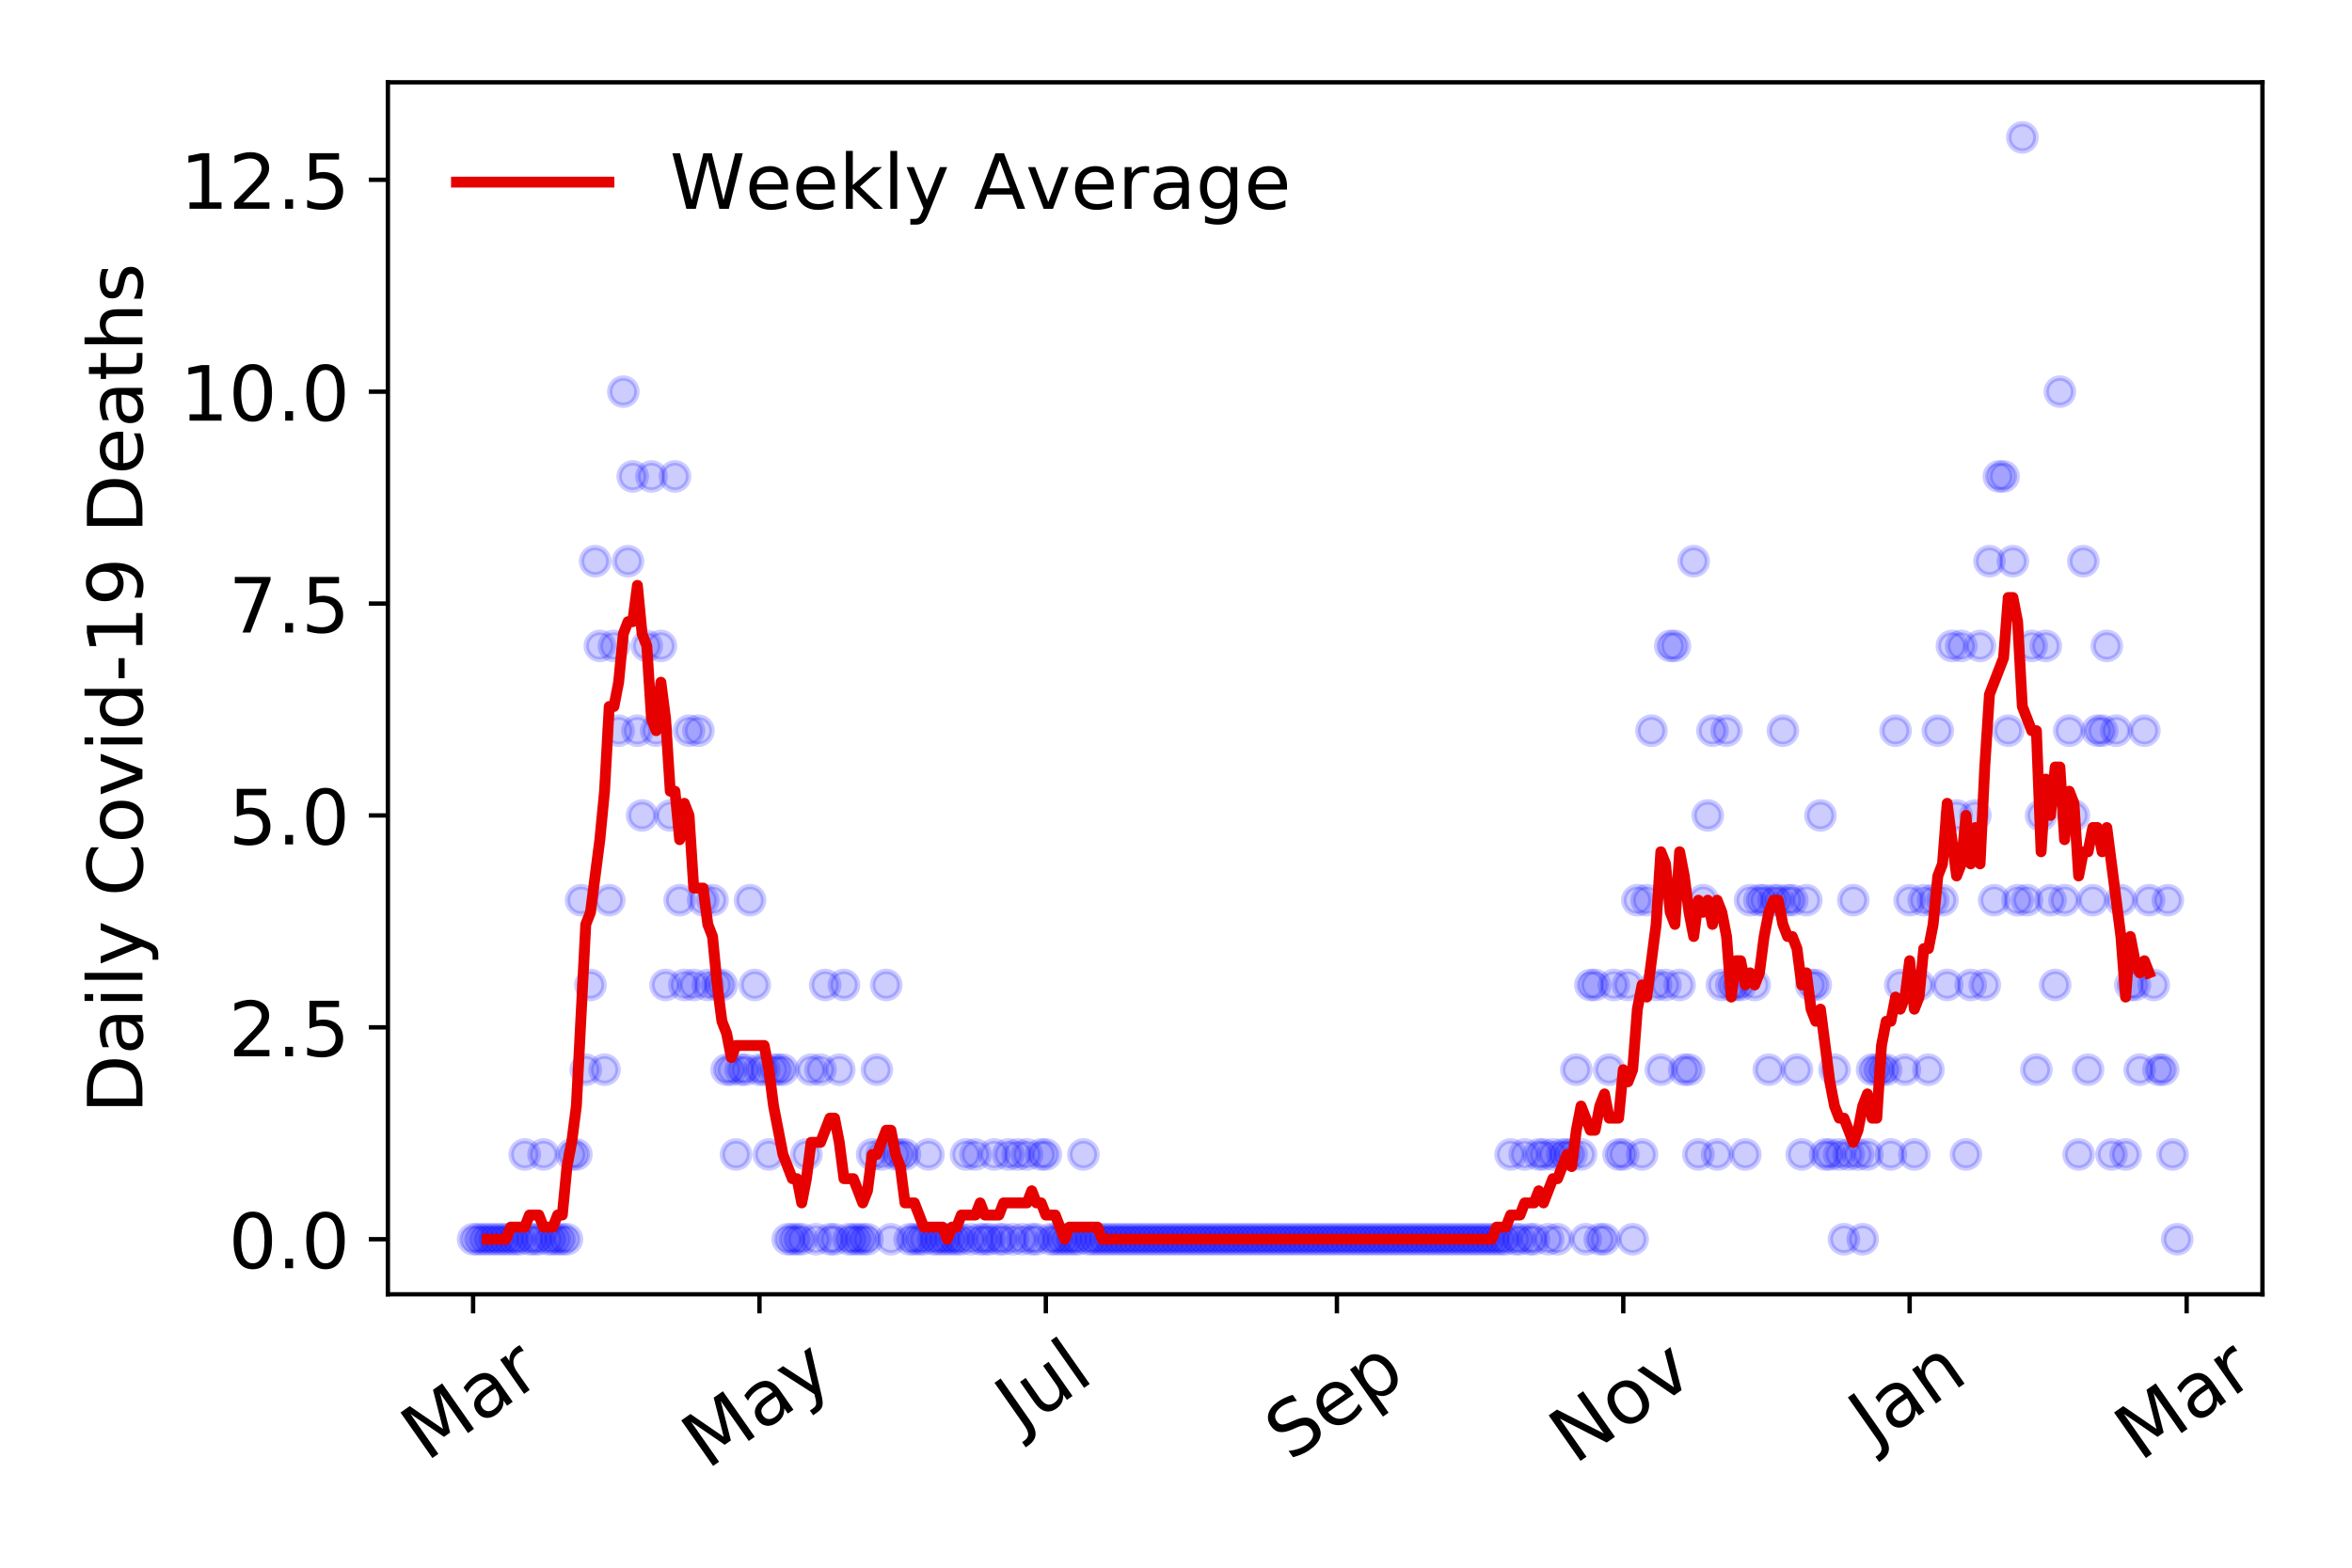 <?xml version="1.0" encoding="utf-8" standalone="no"?>
<!DOCTYPE svg PUBLIC "-//W3C//DTD SVG 1.1//EN"
  "http://www.w3.org/Graphics/SVG/1.1/DTD/svg11.dtd">
<!-- Created with matplotlib (https://matplotlib.org/) -->
<svg height="288pt" version="1.1" viewBox="0 0 432 288" width="432pt" xmlns="http://www.w3.org/2000/svg" xmlns:xlink="http://www.w3.org/1999/xlink">
 <defs>
  <style type="text/css">
*{stroke-linecap:butt;stroke-linejoin:round;}
  </style>
 </defs>
 <g id="figure_1">
  <g id="patch_1">
   <path d="M 0 288 
L 432 288 
L 432 0 
L 0 0 
z
" style="fill:#ffffff;"/>
  </g>
  <g id="axes_1">
   <g id="patch_2">
    <path d="M 71.245 237.778 
L 415.552 237.778 
L 415.552 15.12 
L 71.245 15.12 
z
" style="fill:#ffffff;"/>
   </g>
   <g id="matplotlib.axis_1">
    <g id="xtick_1">
     <g id="line2d_1">
      <defs>
       <path d="M 0 0 
L 0 3.5 
" id="ma01b4a70e4" style="stroke:#000000;stroke-width:0.8;"/>
      </defs>
      <g>
       <use style="stroke:#000000;stroke-width:0.8;" x="86.895" xlink:href="#ma01b4a70e4" y="237.778"/>
      </g>
     </g>
     <g id="text_1">
      <!-- Mar -->
      <defs>
       <path d="M 9.812 72.906 
L 24.516 72.906 
L 43.109 23.297 
L 61.812 72.906 
L 76.516 72.906 
L 76.516 0 
L 66.891 0 
L 66.891 64.016 
L 48.094 14.016 
L 38.188 14.016 
L 19.391 64.016 
L 19.391 0 
L 9.812 0 
z
" id="DejaVuSans-77"/>
       <path d="M 34.281 27.484 
Q 23.391 27.484 19.188 25 
Q 14.984 22.516 14.984 16.5 
Q 14.984 11.719 18.141 8.906 
Q 21.297 6.109 26.703 6.109 
Q 34.188 6.109 38.703 11.406 
Q 43.219 16.703 43.219 25.484 
L 43.219 27.484 
z
M 52.203 31.203 
L 52.203 0 
L 43.219 0 
L 43.219 8.297 
Q 40.141 3.328 35.547 0.953 
Q 30.953 -1.422 24.312 -1.422 
Q 15.922 -1.422 10.953 3.297 
Q 6 8.016 6 15.922 
Q 6 25.141 12.172 29.828 
Q 18.359 34.516 30.609 34.516 
L 43.219 34.516 
L 43.219 35.406 
Q 43.219 41.609 39.141 45 
Q 35.062 48.391 27.688 48.391 
Q 23 48.391 18.547 47.266 
Q 14.109 46.141 10.016 43.891 
L 10.016 52.203 
Q 14.938 54.109 19.578 55.047 
Q 24.219 56 28.609 56 
Q 40.484 56 46.344 49.844 
Q 52.203 43.703 52.203 31.203 
z
" id="DejaVuSans-97"/>
       <path d="M 41.109 46.297 
Q 39.594 47.172 37.812 47.578 
Q 36.031 48 33.891 48 
Q 26.266 48 22.188 43.047 
Q 18.109 38.094 18.109 28.812 
L 18.109 0 
L 9.078 0 
L 9.078 54.688 
L 18.109 54.688 
L 18.109 46.188 
Q 20.953 51.172 25.484 53.578 
Q 30.031 56 36.531 56 
Q 37.453 56 38.578 55.875 
Q 39.703 55.766 41.062 55.516 
z
" id="DejaVuSans-114"/>
      </defs>
      <g transform="translate(78.293 268.643)rotate(-35)scale(0.14 -0.14)">
       <use xlink:href="#DejaVuSans-77"/>
       <use x="86.279" xlink:href="#DejaVuSans-97"/>
       <use x="147.559" xlink:href="#DejaVuSans-114"/>
      </g>
     </g>
    </g>
    <g id="xtick_2">
     <g id="line2d_2">
      <g>
       <use style="stroke:#000000;stroke-width:0.8;" x="139.494" xlink:href="#ma01b4a70e4" y="237.778"/>
      </g>
     </g>
     <g id="text_2">
      <!-- May -->
      <defs>
       <path d="M 32.172 -5.078 
Q 28.375 -14.844 24.75 -17.812 
Q 21.141 -20.797 15.094 -20.797 
L 7.906 -20.797 
L 7.906 -13.281 
L 13.188 -13.281 
Q 16.891 -13.281 18.938 -11.516 
Q 21 -9.766 23.484 -3.219 
L 25.094 0.875 
L 2.984 54.688 
L 12.5 54.688 
L 29.594 11.922 
L 46.688 54.688 
L 56.203 54.688 
z
" id="DejaVuSans-121"/>
      </defs>
      <g transform="translate(129.855 270.094)rotate(-35)scale(0.14 -0.14)">
       <use xlink:href="#DejaVuSans-77"/>
       <use x="86.279" xlink:href="#DejaVuSans-97"/>
       <use x="147.559" xlink:href="#DejaVuSans-121"/>
      </g>
     </g>
    </g>
    <g id="xtick_3">
     <g id="line2d_3">
      <g>
       <use style="stroke:#000000;stroke-width:0.8;" x="192.093" xlink:href="#ma01b4a70e4" y="237.778"/>
      </g>
     </g>
     <g id="text_3">
      <!-- Jul -->
      <defs>
       <path d="M 9.812 72.906 
L 19.672 72.906 
L 19.672 5.078 
Q 19.672 -8.109 14.672 -14.062 
Q 9.672 -20.016 -1.422 -20.016 
L -5.172 -20.016 
L -5.172 -11.719 
L -2.094 -11.719 
Q 4.438 -11.719 7.125 -8.047 
Q 9.812 -4.391 9.812 5.078 
z
" id="DejaVuSans-74"/>
       <path d="M 8.5 21.578 
L 8.5 54.688 
L 17.484 54.688 
L 17.484 21.922 
Q 17.484 14.156 20.5 10.266 
Q 23.531 6.391 29.594 6.391 
Q 36.859 6.391 41.078 11.031 
Q 45.312 15.672 45.312 23.688 
L 45.312 54.688 
L 54.297 54.688 
L 54.297 0 
L 45.312 0 
L 45.312 8.406 
Q 42.047 3.422 37.719 1 
Q 33.406 -1.422 27.688 -1.422 
Q 18.266 -1.422 13.375 4.438 
Q 8.5 10.297 8.5 21.578 
z
M 31.109 56 
z
" id="DejaVuSans-117"/>
       <path d="M 9.422 75.984 
L 18.406 75.984 
L 18.406 0 
L 9.422 0 
z
" id="DejaVuSans-108"/>
      </defs>
      <g transform="translate(187.39 263.181)rotate(-35)scale(0.14 -0.14)">
       <use xlink:href="#DejaVuSans-74"/>
       <use x="29.492" xlink:href="#DejaVuSans-117"/>
       <use x="92.871" xlink:href="#DejaVuSans-108"/>
      </g>
     </g>
    </g>
    <g id="xtick_4">
     <g id="line2d_4">
      <g>
       <use style="stroke:#000000;stroke-width:0.8;" x="245.554" xlink:href="#ma01b4a70e4" y="237.778"/>
      </g>
     </g>
     <g id="text_4">
      <!-- Sep -->
      <defs>
       <path d="M 53.516 70.516 
L 53.516 60.891 
Q 47.906 63.578 42.922 64.891 
Q 37.938 66.219 33.297 66.219 
Q 25.25 66.219 20.875 63.094 
Q 16.5 59.969 16.5 54.203 
Q 16.5 49.359 19.406 46.891 
Q 22.312 44.438 30.422 42.922 
L 36.375 41.703 
Q 47.406 39.594 52.656 34.297 
Q 57.906 29 57.906 20.125 
Q 57.906 9.516 50.797 4.047 
Q 43.703 -1.422 29.984 -1.422 
Q 24.812 -1.422 18.969 -0.25 
Q 13.141 0.922 6.891 3.219 
L 6.891 13.375 
Q 12.891 10.016 18.656 8.297 
Q 24.422 6.594 29.984 6.594 
Q 38.422 6.594 43.016 9.906 
Q 47.609 13.234 47.609 19.391 
Q 47.609 24.75 44.312 27.781 
Q 41.016 30.812 33.5 32.328 
L 27.484 33.5 
Q 16.453 35.688 11.516 40.375 
Q 6.594 45.062 6.594 53.422 
Q 6.594 63.094 13.406 68.656 
Q 20.219 74.219 32.172 74.219 
Q 37.312 74.219 42.625 73.281 
Q 47.953 72.359 53.516 70.516 
z
" id="DejaVuSans-83"/>
       <path d="M 56.203 29.594 
L 56.203 25.203 
L 14.891 25.203 
Q 15.484 15.922 20.484 11.062 
Q 25.484 6.203 34.422 6.203 
Q 39.594 6.203 44.453 7.469 
Q 49.312 8.734 54.109 11.281 
L 54.109 2.781 
Q 49.266 0.734 44.188 -0.344 
Q 39.109 -1.422 33.891 -1.422 
Q 20.797 -1.422 13.156 6.188 
Q 5.516 13.812 5.516 26.812 
Q 5.516 40.234 12.766 48.109 
Q 20.016 56 32.328 56 
Q 43.359 56 49.781 48.891 
Q 56.203 41.797 56.203 29.594 
z
M 47.219 32.234 
Q 47.125 39.594 43.094 43.984 
Q 39.062 48.391 32.422 48.391 
Q 24.906 48.391 20.391 44.141 
Q 15.875 39.891 15.188 32.172 
z
" id="DejaVuSans-101"/>
       <path d="M 18.109 8.203 
L 18.109 -20.797 
L 9.078 -20.797 
L 9.078 54.688 
L 18.109 54.688 
L 18.109 46.391 
Q 20.953 51.266 25.266 53.625 
Q 29.594 56 35.594 56 
Q 45.562 56 51.781 48.094 
Q 58.016 40.188 58.016 27.297 
Q 58.016 14.406 51.781 6.484 
Q 45.562 -1.422 35.594 -1.422 
Q 29.594 -1.422 25.266 0.953 
Q 20.953 3.328 18.109 8.203 
z
M 48.688 27.297 
Q 48.688 37.203 44.609 42.844 
Q 40.531 48.484 33.406 48.484 
Q 26.266 48.484 22.188 42.844 
Q 18.109 37.203 18.109 27.297 
Q 18.109 17.391 22.188 11.75 
Q 26.266 6.109 33.406 6.109 
Q 40.531 6.109 44.609 11.75 
Q 48.688 17.391 48.688 27.297 
z
" id="DejaVuSans-112"/>
      </defs>
      <g transform="translate(236.962 268.629)rotate(-35)scale(0.14 -0.14)">
       <use xlink:href="#DejaVuSans-83"/>
       <use x="63.477" xlink:href="#DejaVuSans-101"/>
       <use x="125" xlink:href="#DejaVuSans-112"/>
      </g>
     </g>
    </g>
    <g id="xtick_5">
     <g id="line2d_5">
      <g>
       <use style="stroke:#000000;stroke-width:0.8;" x="298.153" xlink:href="#ma01b4a70e4" y="237.778"/>
      </g>
     </g>
     <g id="text_5">
      <!-- Nov -->
      <defs>
       <path d="M 9.812 72.906 
L 23.094 72.906 
L 55.422 11.922 
L 55.422 72.906 
L 64.984 72.906 
L 64.984 0 
L 51.703 0 
L 19.391 60.984 
L 19.391 0 
L 9.812 0 
z
" id="DejaVuSans-78"/>
       <path d="M 30.609 48.391 
Q 23.391 48.391 19.188 42.75 
Q 14.984 37.109 14.984 27.297 
Q 14.984 17.484 19.156 11.844 
Q 23.344 6.203 30.609 6.203 
Q 37.797 6.203 41.984 11.859 
Q 46.188 17.531 46.188 27.297 
Q 46.188 37.016 41.984 42.703 
Q 37.797 48.391 30.609 48.391 
z
M 30.609 56 
Q 42.328 56 49.016 48.375 
Q 55.719 40.766 55.719 27.297 
Q 55.719 13.875 49.016 6.219 
Q 42.328 -1.422 30.609 -1.422 
Q 18.844 -1.422 12.172 6.219 
Q 5.516 13.875 5.516 27.297 
Q 5.516 40.766 12.172 48.375 
Q 18.844 56 30.609 56 
z
" id="DejaVuSans-111"/>
       <path d="M 2.984 54.688 
L 12.5 54.688 
L 29.594 8.797 
L 46.688 54.688 
L 56.203 54.688 
L 35.688 0 
L 23.484 0 
z
" id="DejaVuSans-118"/>
      </defs>
      <g transform="translate(289.177 269.166)rotate(-35)scale(0.14 -0.14)">
       <use xlink:href="#DejaVuSans-78"/>
       <use x="74.805" xlink:href="#DejaVuSans-111"/>
       <use x="135.986" xlink:href="#DejaVuSans-118"/>
      </g>
     </g>
    </g>
    <g id="xtick_6">
     <g id="line2d_6">
      <g>
       <use style="stroke:#000000;stroke-width:0.8;" x="350.752" xlink:href="#ma01b4a70e4" y="237.778"/>
      </g>
     </g>
     <g id="text_6">
      <!-- Jan -->
      <defs>
       <path d="M 54.891 33.016 
L 54.891 0 
L 45.906 0 
L 45.906 32.719 
Q 45.906 40.484 42.875 44.328 
Q 39.844 48.188 33.797 48.188 
Q 26.516 48.188 22.312 43.547 
Q 18.109 38.922 18.109 30.906 
L 18.109 0 
L 9.078 0 
L 9.078 54.688 
L 18.109 54.688 
L 18.109 46.188 
Q 21.344 51.125 25.703 53.562 
Q 30.078 56 35.797 56 
Q 45.219 56 50.047 50.172 
Q 54.891 44.344 54.891 33.016 
z
" id="DejaVuSans-110"/>
      </defs>
      <g transform="translate(344.129 265.871)rotate(-35)scale(0.14 -0.14)">
       <use xlink:href="#DejaVuSans-74"/>
       <use x="29.492" xlink:href="#DejaVuSans-97"/>
       <use x="90.771" xlink:href="#DejaVuSans-110"/>
      </g>
     </g>
    </g>
    <g id="xtick_7">
     <g id="line2d_7">
      <g>
       <use style="stroke:#000000;stroke-width:0.8;" x="401.627" xlink:href="#ma01b4a70e4" y="237.778"/>
      </g>
     </g>
     <g id="text_7">
      <!-- Mar -->
      <g transform="translate(393.024 268.643)rotate(-35)scale(0.14 -0.14)">
       <use xlink:href="#DejaVuSans-77"/>
       <use x="86.279" xlink:href="#DejaVuSans-97"/>
       <use x="147.559" xlink:href="#DejaVuSans-114"/>
      </g>
     </g>
    </g>
   </g>
   <g id="matplotlib.axis_2">
    <g id="ytick_1">
     <g id="line2d_8">
      <defs>
       <path d="M 0 0 
L -3.5 0 
" id="m18ff874014" style="stroke:#000000;stroke-width:0.8;"/>
      </defs>
      <g>
       <use style="stroke:#000000;stroke-width:0.8;" x="71.245" xlink:href="#m18ff874014" y="227.657"/>
      </g>
     </g>
     <g id="text_8">
      <!-- 0.0 -->
      <defs>
       <path d="M 31.781 66.406 
Q 24.172 66.406 20.328 58.906 
Q 16.5 51.422 16.5 36.375 
Q 16.5 21.391 20.328 13.891 
Q 24.172 6.391 31.781 6.391 
Q 39.453 6.391 43.281 13.891 
Q 47.125 21.391 47.125 36.375 
Q 47.125 51.422 43.281 58.906 
Q 39.453 66.406 31.781 66.406 
z
M 31.781 74.219 
Q 44.047 74.219 50.516 64.516 
Q 56.984 54.828 56.984 36.375 
Q 56.984 17.969 50.516 8.266 
Q 44.047 -1.422 31.781 -1.422 
Q 19.531 -1.422 13.062 8.266 
Q 6.594 17.969 6.594 36.375 
Q 6.594 54.828 13.062 64.516 
Q 19.531 74.219 31.781 74.219 
z
" id="DejaVuSans-48"/>
       <path d="M 10.688 12.406 
L 21 12.406 
L 21 0 
L 10.688 0 
z
" id="DejaVuSans-46"/>
      </defs>
      <g transform="translate(41.981 232.976)scale(0.14 -0.14)">
       <use xlink:href="#DejaVuSans-48"/>
       <use x="63.623" xlink:href="#DejaVuSans-46"/>
       <use x="95.41" xlink:href="#DejaVuSans-48"/>
      </g>
     </g>
    </g>
    <g id="ytick_2">
     <g id="line2d_9">
      <g>
       <use style="stroke:#000000;stroke-width:0.8;" x="71.245" xlink:href="#m18ff874014" y="188.731"/>
      </g>
     </g>
     <g id="text_9">
      <!-- 2.5 -->
      <defs>
       <path d="M 19.188 8.297 
L 53.609 8.297 
L 53.609 0 
L 7.328 0 
L 7.328 8.297 
Q 12.938 14.109 22.625 23.891 
Q 32.328 33.688 34.812 36.531 
Q 39.547 41.844 41.422 45.531 
Q 43.312 49.219 43.312 52.781 
Q 43.312 58.594 39.234 62.25 
Q 35.156 65.922 28.609 65.922 
Q 23.969 65.922 18.812 64.312 
Q 13.672 62.703 7.812 59.422 
L 7.812 69.391 
Q 13.766 71.781 18.938 73 
Q 24.125 74.219 28.422 74.219 
Q 39.75 74.219 46.484 68.547 
Q 53.219 62.891 53.219 53.422 
Q 53.219 48.922 51.531 44.891 
Q 49.859 40.875 45.406 35.406 
Q 44.188 33.984 37.641 27.219 
Q 31.109 20.453 19.188 8.297 
z
" id="DejaVuSans-50"/>
       <path d="M 10.797 72.906 
L 49.516 72.906 
L 49.516 64.594 
L 19.828 64.594 
L 19.828 46.734 
Q 21.969 47.469 24.109 47.828 
Q 26.266 48.188 28.422 48.188 
Q 40.625 48.188 47.75 41.5 
Q 54.891 34.812 54.891 23.391 
Q 54.891 11.625 47.562 5.094 
Q 40.234 -1.422 26.906 -1.422 
Q 22.312 -1.422 17.547 -0.641 
Q 12.797 0.141 7.719 1.703 
L 7.719 11.625 
Q 12.109 9.234 16.797 8.062 
Q 21.484 6.891 26.703 6.891 
Q 35.156 6.891 40.078 11.328 
Q 45.016 15.766 45.016 23.391 
Q 45.016 31 40.078 35.438 
Q 35.156 39.891 26.703 39.891 
Q 22.75 39.891 18.812 39.016 
Q 14.891 38.141 10.797 36.281 
z
" id="DejaVuSans-53"/>
      </defs>
      <g transform="translate(41.981 194.05)scale(0.14 -0.14)">
       <use xlink:href="#DejaVuSans-50"/>
       <use x="63.623" xlink:href="#DejaVuSans-46"/>
       <use x="95.41" xlink:href="#DejaVuSans-53"/>
      </g>
     </g>
    </g>
    <g id="ytick_3">
     <g id="line2d_10">
      <g>
       <use style="stroke:#000000;stroke-width:0.8;" x="71.245" xlink:href="#m18ff874014" y="149.805"/>
      </g>
     </g>
     <g id="text_10">
      <!-- 5.0 -->
      <g transform="translate(41.981 155.124)scale(0.14 -0.14)">
       <use xlink:href="#DejaVuSans-53"/>
       <use x="63.623" xlink:href="#DejaVuSans-46"/>
       <use x="95.41" xlink:href="#DejaVuSans-48"/>
      </g>
     </g>
    </g>
    <g id="ytick_4">
     <g id="line2d_11">
      <g>
       <use style="stroke:#000000;stroke-width:0.8;" x="71.245" xlink:href="#m18ff874014" y="110.879"/>
      </g>
     </g>
     <g id="text_11">
      <!-- 7.5 -->
      <defs>
       <path d="M 8.203 72.906 
L 55.078 72.906 
L 55.078 68.703 
L 28.609 0 
L 18.312 0 
L 43.219 64.594 
L 8.203 64.594 
z
" id="DejaVuSans-55"/>
      </defs>
      <g transform="translate(41.981 116.197)scale(0.14 -0.14)">
       <use xlink:href="#DejaVuSans-55"/>
       <use x="63.623" xlink:href="#DejaVuSans-46"/>
       <use x="95.41" xlink:href="#DejaVuSans-53"/>
      </g>
     </g>
    </g>
    <g id="ytick_5">
     <g id="line2d_12">
      <g>
       <use style="stroke:#000000;stroke-width:0.8;" x="71.245" xlink:href="#m18ff874014" y="71.952"/>
      </g>
     </g>
     <g id="text_12">
      <!-- 10.0 -->
      <defs>
       <path d="M 12.406 8.297 
L 28.516 8.297 
L 28.516 63.922 
L 10.984 60.406 
L 10.984 69.391 
L 28.422 72.906 
L 38.281 72.906 
L 38.281 8.297 
L 54.391 8.297 
L 54.391 0 
L 12.406 0 
z
" id="DejaVuSans-49"/>
      </defs>
      <g transform="translate(33.073 77.271)scale(0.14 -0.14)">
       <use xlink:href="#DejaVuSans-49"/>
       <use x="63.623" xlink:href="#DejaVuSans-48"/>
       <use x="127.246" xlink:href="#DejaVuSans-46"/>
       <use x="159.033" xlink:href="#DejaVuSans-48"/>
      </g>
     </g>
    </g>
    <g id="ytick_6">
     <g id="line2d_13">
      <g>
       <use style="stroke:#000000;stroke-width:0.8;" x="71.245" xlink:href="#m18ff874014" y="33.026"/>
      </g>
     </g>
     <g id="text_13">
      <!-- 12.5 -->
      <g transform="translate(33.073 38.345)scale(0.14 -0.14)">
       <use xlink:href="#DejaVuSans-49"/>
       <use x="63.623" xlink:href="#DejaVuSans-50"/>
       <use x="127.246" xlink:href="#DejaVuSans-46"/>
       <use x="159.033" xlink:href="#DejaVuSans-53"/>
      </g>
     </g>
    </g>
    <g id="text_14">
     <!-- Daily Covid-19 Deaths -->
     <defs>
      <path d="M 19.672 64.797 
L 19.672 8.109 
L 31.594 8.109 
Q 46.688 8.109 53.688 14.938 
Q 60.688 21.781 60.688 36.531 
Q 60.688 51.172 53.688 57.984 
Q 46.688 64.797 31.594 64.797 
z
M 9.812 72.906 
L 30.078 72.906 
Q 51.266 72.906 61.172 64.094 
Q 71.094 55.281 71.094 36.531 
Q 71.094 17.672 61.125 8.828 
Q 51.172 0 30.078 0 
L 9.812 0 
z
" id="DejaVuSans-68"/>
      <path d="M 9.422 54.688 
L 18.406 54.688 
L 18.406 0 
L 9.422 0 
z
M 9.422 75.984 
L 18.406 75.984 
L 18.406 64.594 
L 9.422 64.594 
z
" id="DejaVuSans-105"/>
      <path id="DejaVuSans-32"/>
      <path d="M 64.406 67.281 
L 64.406 56.891 
Q 59.422 61.531 53.781 63.812 
Q 48.141 66.109 41.797 66.109 
Q 29.297 66.109 22.656 58.469 
Q 16.016 50.828 16.016 36.375 
Q 16.016 21.969 22.656 14.328 
Q 29.297 6.688 41.797 6.688 
Q 48.141 6.688 53.781 8.984 
Q 59.422 11.281 64.406 15.922 
L 64.406 5.609 
Q 59.234 2.094 53.438 0.328 
Q 47.656 -1.422 41.219 -1.422 
Q 24.656 -1.422 15.125 8.703 
Q 5.609 18.844 5.609 36.375 
Q 5.609 53.953 15.125 64.078 
Q 24.656 74.219 41.219 74.219 
Q 47.75 74.219 53.531 72.484 
Q 59.328 70.75 64.406 67.281 
z
" id="DejaVuSans-67"/>
      <path d="M 45.406 46.391 
L 45.406 75.984 
L 54.391 75.984 
L 54.391 0 
L 45.406 0 
L 45.406 8.203 
Q 42.578 3.328 38.25 0.953 
Q 33.938 -1.422 27.875 -1.422 
Q 17.969 -1.422 11.734 6.484 
Q 5.516 14.406 5.516 27.297 
Q 5.516 40.188 11.734 48.094 
Q 17.969 56 27.875 56 
Q 33.938 56 38.25 53.625 
Q 42.578 51.266 45.406 46.391 
z
M 14.797 27.297 
Q 14.797 17.391 18.875 11.75 
Q 22.953 6.109 30.078 6.109 
Q 37.203 6.109 41.297 11.75 
Q 45.406 17.391 45.406 27.297 
Q 45.406 37.203 41.297 42.844 
Q 37.203 48.484 30.078 48.484 
Q 22.953 48.484 18.875 42.844 
Q 14.797 37.203 14.797 27.297 
z
" id="DejaVuSans-100"/>
      <path d="M 4.891 31.391 
L 31.203 31.391 
L 31.203 23.391 
L 4.891 23.391 
z
" id="DejaVuSans-45"/>
      <path d="M 10.984 1.516 
L 10.984 10.5 
Q 14.703 8.734 18.5 7.812 
Q 22.312 6.891 25.984 6.891 
Q 35.75 6.891 40.891 13.453 
Q 46.047 20.016 46.781 33.406 
Q 43.953 29.203 39.594 26.953 
Q 35.25 24.703 29.984 24.703 
Q 19.047 24.703 12.672 31.312 
Q 6.297 37.938 6.297 49.422 
Q 6.297 60.641 12.938 67.422 
Q 19.578 74.219 30.609 74.219 
Q 43.266 74.219 49.922 64.516 
Q 56.594 54.828 56.594 36.375 
Q 56.594 19.141 48.406 8.859 
Q 40.234 -1.422 26.422 -1.422 
Q 22.703 -1.422 18.891 -0.688 
Q 15.094 0.047 10.984 1.516 
z
M 30.609 32.422 
Q 37.25 32.422 41.125 36.953 
Q 45.016 41.5 45.016 49.422 
Q 45.016 57.281 41.125 61.844 
Q 37.25 66.406 30.609 66.406 
Q 23.969 66.406 20.094 61.844 
Q 16.219 57.281 16.219 49.422 
Q 16.219 41.5 20.094 36.953 
Q 23.969 32.422 30.609 32.422 
z
" id="DejaVuSans-57"/>
      <path d="M 18.312 70.219 
L 18.312 54.688 
L 36.812 54.688 
L 36.812 47.703 
L 18.312 47.703 
L 18.312 18.016 
Q 18.312 11.328 20.141 9.422 
Q 21.969 7.516 27.594 7.516 
L 36.812 7.516 
L 36.812 0 
L 27.594 0 
Q 17.188 0 13.234 3.875 
Q 9.281 7.766 9.281 18.016 
L 9.281 47.703 
L 2.688 47.703 
L 2.688 54.688 
L 9.281 54.688 
L 9.281 70.219 
z
" id="DejaVuSans-116"/>
      <path d="M 54.891 33.016 
L 54.891 0 
L 45.906 0 
L 45.906 32.719 
Q 45.906 40.484 42.875 44.328 
Q 39.844 48.188 33.797 48.188 
Q 26.516 48.188 22.312 43.547 
Q 18.109 38.922 18.109 30.906 
L 18.109 0 
L 9.078 0 
L 9.078 75.984 
L 18.109 75.984 
L 18.109 46.188 
Q 21.344 51.125 25.703 53.562 
Q 30.078 56 35.797 56 
Q 45.219 56 50.047 50.172 
Q 54.891 44.344 54.891 33.016 
z
" id="DejaVuSans-104"/>
      <path d="M 44.281 53.078 
L 44.281 44.578 
Q 40.484 46.531 36.375 47.5 
Q 32.281 48.484 27.875 48.484 
Q 21.188 48.484 17.844 46.438 
Q 14.5 44.391 14.5 40.281 
Q 14.5 37.156 16.891 35.375 
Q 19.281 33.594 26.516 31.984 
L 29.594 31.297 
Q 39.156 29.25 43.188 25.516 
Q 47.219 21.781 47.219 15.094 
Q 47.219 7.469 41.188 3.016 
Q 35.156 -1.422 24.609 -1.422 
Q 20.219 -1.422 15.453 -0.562 
Q 10.688 0.297 5.422 2 
L 5.422 11.281 
Q 10.406 8.688 15.234 7.391 
Q 20.062 6.109 24.812 6.109 
Q 31.156 6.109 34.562 8.281 
Q 37.984 10.453 37.984 14.406 
Q 37.984 18.062 35.516 20.016 
Q 33.062 21.969 24.703 23.781 
L 21.578 24.516 
Q 13.234 26.266 9.516 29.906 
Q 5.812 33.547 5.812 39.891 
Q 5.812 47.609 11.281 51.797 
Q 16.75 56 26.812 56 
Q 31.781 56 36.172 55.266 
Q 40.578 54.547 44.281 53.078 
z
" id="DejaVuSans-115"/>
     </defs>
     <g transform="translate(26.162 204.56)rotate(-90)scale(0.14 -0.14)">
      <use xlink:href="#DejaVuSans-68"/>
      <use x="77.002" xlink:href="#DejaVuSans-97"/>
      <use x="138.281" xlink:href="#DejaVuSans-105"/>
      <use x="166.064" xlink:href="#DejaVuSans-108"/>
      <use x="193.848" xlink:href="#DejaVuSans-121"/>
      <use x="253.027" xlink:href="#DejaVuSans-32"/>
      <use x="284.814" xlink:href="#DejaVuSans-67"/>
      <use x="354.639" xlink:href="#DejaVuSans-111"/>
      <use x="415.82" xlink:href="#DejaVuSans-118"/>
      <use x="475" xlink:href="#DejaVuSans-105"/>
      <use x="502.783" xlink:href="#DejaVuSans-100"/>
      <use x="566.26" xlink:href="#DejaVuSans-45"/>
      <use x="602.344" xlink:href="#DejaVuSans-49"/>
      <use x="665.967" xlink:href="#DejaVuSans-57"/>
      <use x="729.59" xlink:href="#DejaVuSans-32"/>
      <use x="761.377" xlink:href="#DejaVuSans-68"/>
      <use x="838.379" xlink:href="#DejaVuSans-101"/>
      <use x="899.902" xlink:href="#DejaVuSans-97"/>
      <use x="961.182" xlink:href="#DejaVuSans-116"/>
      <use x="1000.391" xlink:href="#DejaVuSans-104"/>
      <use x="1063.77" xlink:href="#DejaVuSans-115"/>
     </g>
    </g>
   </g>
   <g id="line2d_14">
    <defs>
     <path d="M 0 2.5 
C 0.663 2.5 1.299 2.237 1.768 1.768 
C 2.237 1.299 2.5 0.663 2.5 0 
C 2.5 -0.663 2.237 -1.299 1.768 -1.768 
C 1.299 -2.237 0.663 -2.5 0 -2.5 
C -0.663 -2.5 -1.299 -2.237 -1.768 -1.768 
C -2.237 -1.299 -2.5 -0.663 -2.5 0 
C -2.5 0.663 -2.237 1.299 -1.768 1.768 
C -1.299 2.237 -0.663 2.5 0 2.5 
z
" id="m30711562f6" style="stroke:#0000ff;stroke-opacity:0.2;"/>
    </defs>
    <g clip-path="url(#p2201c42636)">
     <use style="fill:#0000ff;fill-opacity:0.2;stroke:#0000ff;stroke-opacity:0.2;" x="86.895" xlink:href="#m30711562f6" y="227.657"/>
     <use style="fill:#0000ff;fill-opacity:0.2;stroke:#0000ff;stroke-opacity:0.2;" x="87.758" xlink:href="#m30711562f6" y="227.657"/>
     <use style="fill:#0000ff;fill-opacity:0.2;stroke:#0000ff;stroke-opacity:0.2;" x="88.62" xlink:href="#m30711562f6" y="227.657"/>
     <use style="fill:#0000ff;fill-opacity:0.2;stroke:#0000ff;stroke-opacity:0.2;" x="89.482" xlink:href="#m30711562f6" y="227.657"/>
     <use style="fill:#0000ff;fill-opacity:0.2;stroke:#0000ff;stroke-opacity:0.2;" x="90.344" xlink:href="#m30711562f6" y="227.657"/>
     <use style="fill:#0000ff;fill-opacity:0.2;stroke:#0000ff;stroke-opacity:0.2;" x="91.207" xlink:href="#m30711562f6" y="227.657"/>
     <use style="fill:#0000ff;fill-opacity:0.2;stroke:#0000ff;stroke-opacity:0.2;" x="92.069" xlink:href="#m30711562f6" y="227.657"/>
     <use style="fill:#0000ff;fill-opacity:0.2;stroke:#0000ff;stroke-opacity:0.2;" x="92.931" xlink:href="#m30711562f6" y="227.657"/>
     <use style="fill:#0000ff;fill-opacity:0.2;stroke:#0000ff;stroke-opacity:0.2;" x="93.794" xlink:href="#m30711562f6" y="227.657"/>
     <use style="fill:#0000ff;fill-opacity:0.2;stroke:#0000ff;stroke-opacity:0.2;" x="94.656" xlink:href="#m30711562f6" y="227.657"/>
     <use style="fill:#0000ff;fill-opacity:0.2;stroke:#0000ff;stroke-opacity:0.2;" x="95.518" xlink:href="#m30711562f6" y="227.657"/>
     <use style="fill:#0000ff;fill-opacity:0.2;stroke:#0000ff;stroke-opacity:0.2;" x="96.38" xlink:href="#m30711562f6" y="212.087"/>
     <use style="fill:#0000ff;fill-opacity:0.2;stroke:#0000ff;stroke-opacity:0.2;" x="97.243" xlink:href="#m30711562f6" y="227.657"/>
     <use style="fill:#0000ff;fill-opacity:0.2;stroke:#0000ff;stroke-opacity:0.2;" x="98.105" xlink:href="#m30711562f6" y="227.657"/>
     <use style="fill:#0000ff;fill-opacity:0.2;stroke:#0000ff;stroke-opacity:0.2;" x="98.967" xlink:href="#m30711562f6" y="227.657"/>
     <use style="fill:#0000ff;fill-opacity:0.2;stroke:#0000ff;stroke-opacity:0.2;" x="99.83" xlink:href="#m30711562f6" y="212.087"/>
     <use style="fill:#0000ff;fill-opacity:0.2;stroke:#0000ff;stroke-opacity:0.2;" x="100.692" xlink:href="#m30711562f6" y="227.657"/>
     <use style="fill:#0000ff;fill-opacity:0.2;stroke:#0000ff;stroke-opacity:0.2;" x="101.554" xlink:href="#m30711562f6" y="227.657"/>
     <use style="fill:#0000ff;fill-opacity:0.2;stroke:#0000ff;stroke-opacity:0.2;" x="102.416" xlink:href="#m30711562f6" y="227.657"/>
     <use style="fill:#0000ff;fill-opacity:0.2;stroke:#0000ff;stroke-opacity:0.2;" x="103.279" xlink:href="#m30711562f6" y="227.657"/>
     <use style="fill:#0000ff;fill-opacity:0.2;stroke:#0000ff;stroke-opacity:0.2;" x="104.141" xlink:href="#m30711562f6" y="227.657"/>
     <use style="fill:#0000ff;fill-opacity:0.2;stroke:#0000ff;stroke-opacity:0.2;" x="105.003" xlink:href="#m30711562f6" y="212.087"/>
     <use style="fill:#0000ff;fill-opacity:0.2;stroke:#0000ff;stroke-opacity:0.2;" x="105.865" xlink:href="#m30711562f6" y="212.087"/>
     <use style="fill:#0000ff;fill-opacity:0.2;stroke:#0000ff;stroke-opacity:0.2;" x="106.728" xlink:href="#m30711562f6" y="165.375"/>
     <use style="fill:#0000ff;fill-opacity:0.2;stroke:#0000ff;stroke-opacity:0.2;" x="107.59" xlink:href="#m30711562f6" y="196.516"/>
     <use style="fill:#0000ff;fill-opacity:0.2;stroke:#0000ff;stroke-opacity:0.2;" x="108.452" xlink:href="#m30711562f6" y="180.946"/>
     <use style="fill:#0000ff;fill-opacity:0.2;stroke:#0000ff;stroke-opacity:0.2;" x="109.315" xlink:href="#m30711562f6" y="103.093"/>
     <use style="fill:#0000ff;fill-opacity:0.2;stroke:#0000ff;stroke-opacity:0.2;" x="110.177" xlink:href="#m30711562f6" y="118.664"/>
     <use style="fill:#0000ff;fill-opacity:0.2;stroke:#0000ff;stroke-opacity:0.2;" x="111.039" xlink:href="#m30711562f6" y="196.516"/>
     <use style="fill:#0000ff;fill-opacity:0.2;stroke:#0000ff;stroke-opacity:0.2;" x="111.901" xlink:href="#m30711562f6" y="165.375"/>
     <use style="fill:#0000ff;fill-opacity:0.2;stroke:#0000ff;stroke-opacity:0.2;" x="112.764" xlink:href="#m30711562f6" y="118.664"/>
     <use style="fill:#0000ff;fill-opacity:0.2;stroke:#0000ff;stroke-opacity:0.2;" x="113.626" xlink:href="#m30711562f6" y="134.234"/>
     <use style="fill:#0000ff;fill-opacity:0.2;stroke:#0000ff;stroke-opacity:0.2;" x="114.488" xlink:href="#m30711562f6" y="71.952"/>
     <use style="fill:#0000ff;fill-opacity:0.2;stroke:#0000ff;stroke-opacity:0.2;" x="115.35" xlink:href="#m30711562f6" y="103.093"/>
     <use style="fill:#0000ff;fill-opacity:0.2;stroke:#0000ff;stroke-opacity:0.2;" x="116.213" xlink:href="#m30711562f6" y="87.523"/>
     <use style="fill:#0000ff;fill-opacity:0.2;stroke:#0000ff;stroke-opacity:0.2;" x="117.075" xlink:href="#m30711562f6" y="134.234"/>
     <use style="fill:#0000ff;fill-opacity:0.2;stroke:#0000ff;stroke-opacity:0.2;" x="117.937" xlink:href="#m30711562f6" y="149.805"/>
     <use style="fill:#0000ff;fill-opacity:0.2;stroke:#0000ff;stroke-opacity:0.2;" x="118.8" xlink:href="#m30711562f6" y="118.664"/>
     <use style="fill:#0000ff;fill-opacity:0.2;stroke:#0000ff;stroke-opacity:0.2;" x="119.662" xlink:href="#m30711562f6" y="87.523"/>
     <use style="fill:#0000ff;fill-opacity:0.2;stroke:#0000ff;stroke-opacity:0.2;" x="120.524" xlink:href="#m30711562f6" y="134.234"/>
     <use style="fill:#0000ff;fill-opacity:0.2;stroke:#0000ff;stroke-opacity:0.2;" x="121.386" xlink:href="#m30711562f6" y="118.664"/>
     <use style="fill:#0000ff;fill-opacity:0.2;stroke:#0000ff;stroke-opacity:0.2;" x="122.249" xlink:href="#m30711562f6" y="180.946"/>
     <use style="fill:#0000ff;fill-opacity:0.2;stroke:#0000ff;stroke-opacity:0.2;" x="123.111" xlink:href="#m30711562f6" y="149.805"/>
     <use style="fill:#0000ff;fill-opacity:0.2;stroke:#0000ff;stroke-opacity:0.2;" x="123.973" xlink:href="#m30711562f6" y="87.523"/>
     <use style="fill:#0000ff;fill-opacity:0.2;stroke:#0000ff;stroke-opacity:0.2;" x="124.836" xlink:href="#m30711562f6" y="165.375"/>
     <use style="fill:#0000ff;fill-opacity:0.2;stroke:#0000ff;stroke-opacity:0.2;" x="125.698" xlink:href="#m30711562f6" y="180.946"/>
     <use style="fill:#0000ff;fill-opacity:0.2;stroke:#0000ff;stroke-opacity:0.2;" x="126.56" xlink:href="#m30711562f6" y="134.234"/>
     <use style="fill:#0000ff;fill-opacity:0.2;stroke:#0000ff;stroke-opacity:0.2;" x="127.422" xlink:href="#m30711562f6" y="180.946"/>
     <use style="fill:#0000ff;fill-opacity:0.2;stroke:#0000ff;stroke-opacity:0.2;" x="128.285" xlink:href="#m30711562f6" y="134.234"/>
     <use style="fill:#0000ff;fill-opacity:0.2;stroke:#0000ff;stroke-opacity:0.2;" x="129.147" xlink:href="#m30711562f6" y="165.375"/>
     <use style="fill:#0000ff;fill-opacity:0.2;stroke:#0000ff;stroke-opacity:0.2;" x="130.009" xlink:href="#m30711562f6" y="180.946"/>
     <use style="fill:#0000ff;fill-opacity:0.2;stroke:#0000ff;stroke-opacity:0.2;" x="130.871" xlink:href="#m30711562f6" y="165.375"/>
     <use style="fill:#0000ff;fill-opacity:0.2;stroke:#0000ff;stroke-opacity:0.2;" x="131.734" xlink:href="#m30711562f6" y="180.946"/>
     <use style="fill:#0000ff;fill-opacity:0.2;stroke:#0000ff;stroke-opacity:0.2;" x="132.596" xlink:href="#m30711562f6" y="180.946"/>
     <use style="fill:#0000ff;fill-opacity:0.2;stroke:#0000ff;stroke-opacity:0.2;" x="133.458" xlink:href="#m30711562f6" y="196.516"/>
     <use style="fill:#0000ff;fill-opacity:0.2;stroke:#0000ff;stroke-opacity:0.2;" x="134.321" xlink:href="#m30711562f6" y="196.516"/>
     <use style="fill:#0000ff;fill-opacity:0.2;stroke:#0000ff;stroke-opacity:0.2;" x="135.183" xlink:href="#m30711562f6" y="212.087"/>
     <use style="fill:#0000ff;fill-opacity:0.2;stroke:#0000ff;stroke-opacity:0.2;" x="136.045" xlink:href="#m30711562f6" y="196.516"/>
     <use style="fill:#0000ff;fill-opacity:0.2;stroke:#0000ff;stroke-opacity:0.2;" x="136.907" xlink:href="#m30711562f6" y="196.516"/>
     <use style="fill:#0000ff;fill-opacity:0.2;stroke:#0000ff;stroke-opacity:0.2;" x="137.77" xlink:href="#m30711562f6" y="165.375"/>
     <use style="fill:#0000ff;fill-opacity:0.2;stroke:#0000ff;stroke-opacity:0.2;" x="138.632" xlink:href="#m30711562f6" y="180.946"/>
     <use style="fill:#0000ff;fill-opacity:0.2;stroke:#0000ff;stroke-opacity:0.2;" x="139.494" xlink:href="#m30711562f6" y="196.516"/>
     <use style="fill:#0000ff;fill-opacity:0.2;stroke:#0000ff;stroke-opacity:0.2;" x="140.357" xlink:href="#m30711562f6" y="196.516"/>
     <use style="fill:#0000ff;fill-opacity:0.2;stroke:#0000ff;stroke-opacity:0.2;" x="141.219" xlink:href="#m30711562f6" y="212.087"/>
     <use style="fill:#0000ff;fill-opacity:0.2;stroke:#0000ff;stroke-opacity:0.2;" x="142.081" xlink:href="#m30711562f6" y="196.516"/>
     <use style="fill:#0000ff;fill-opacity:0.2;stroke:#0000ff;stroke-opacity:0.2;" x="142.943" xlink:href="#m30711562f6" y="196.516"/>
     <use style="fill:#0000ff;fill-opacity:0.2;stroke:#0000ff;stroke-opacity:0.2;" x="143.806" xlink:href="#m30711562f6" y="196.516"/>
     <use style="fill:#0000ff;fill-opacity:0.2;stroke:#0000ff;stroke-opacity:0.2;" x="144.668" xlink:href="#m30711562f6" y="227.657"/>
     <use style="fill:#0000ff;fill-opacity:0.2;stroke:#0000ff;stroke-opacity:0.2;" x="145.53" xlink:href="#m30711562f6" y="227.657"/>
     <use style="fill:#0000ff;fill-opacity:0.2;stroke:#0000ff;stroke-opacity:0.2;" x="146.392" xlink:href="#m30711562f6" y="227.657"/>
     <use style="fill:#0000ff;fill-opacity:0.2;stroke:#0000ff;stroke-opacity:0.2;" x="147.255" xlink:href="#m30711562f6" y="227.657"/>
     <use style="fill:#0000ff;fill-opacity:0.2;stroke:#0000ff;stroke-opacity:0.2;" x="148.117" xlink:href="#m30711562f6" y="212.087"/>
     <use style="fill:#0000ff;fill-opacity:0.2;stroke:#0000ff;stroke-opacity:0.2;" x="148.979" xlink:href="#m30711562f6" y="196.516"/>
     <use style="fill:#0000ff;fill-opacity:0.2;stroke:#0000ff;stroke-opacity:0.2;" x="149.842" xlink:href="#m30711562f6" y="227.657"/>
     <use style="fill:#0000ff;fill-opacity:0.2;stroke:#0000ff;stroke-opacity:0.2;" x="150.704" xlink:href="#m30711562f6" y="196.516"/>
     <use style="fill:#0000ff;fill-opacity:0.2;stroke:#0000ff;stroke-opacity:0.2;" x="151.566" xlink:href="#m30711562f6" y="180.946"/>
     <use style="fill:#0000ff;fill-opacity:0.2;stroke:#0000ff;stroke-opacity:0.2;" x="152.428" xlink:href="#m30711562f6" y="227.657"/>
     <use style="fill:#0000ff;fill-opacity:0.2;stroke:#0000ff;stroke-opacity:0.2;" x="153.291" xlink:href="#m30711562f6" y="227.657"/>
     <use style="fill:#0000ff;fill-opacity:0.2;stroke:#0000ff;stroke-opacity:0.2;" x="154.153" xlink:href="#m30711562f6" y="196.516"/>
     <use style="fill:#0000ff;fill-opacity:0.2;stroke:#0000ff;stroke-opacity:0.2;" x="155.015" xlink:href="#m30711562f6" y="180.946"/>
     <use style="fill:#0000ff;fill-opacity:0.2;stroke:#0000ff;stroke-opacity:0.2;" x="155.878" xlink:href="#m30711562f6" y="227.657"/>
     <use style="fill:#0000ff;fill-opacity:0.2;stroke:#0000ff;stroke-opacity:0.2;" x="156.74" xlink:href="#m30711562f6" y="227.657"/>
     <use style="fill:#0000ff;fill-opacity:0.2;stroke:#0000ff;stroke-opacity:0.2;" x="157.602" xlink:href="#m30711562f6" y="227.657"/>
     <use style="fill:#0000ff;fill-opacity:0.2;stroke:#0000ff;stroke-opacity:0.2;" x="158.464" xlink:href="#m30711562f6" y="227.657"/>
     <use style="fill:#0000ff;fill-opacity:0.2;stroke:#0000ff;stroke-opacity:0.2;" x="159.327" xlink:href="#m30711562f6" y="227.657"/>
     <use style="fill:#0000ff;fill-opacity:0.2;stroke:#0000ff;stroke-opacity:0.2;" x="160.189" xlink:href="#m30711562f6" y="212.087"/>
     <use style="fill:#0000ff;fill-opacity:0.2;stroke:#0000ff;stroke-opacity:0.2;" x="161.051" xlink:href="#m30711562f6" y="196.516"/>
     <use style="fill:#0000ff;fill-opacity:0.2;stroke:#0000ff;stroke-opacity:0.2;" x="161.913" xlink:href="#m30711562f6" y="212.087"/>
     <use style="fill:#0000ff;fill-opacity:0.2;stroke:#0000ff;stroke-opacity:0.2;" x="162.776" xlink:href="#m30711562f6" y="180.946"/>
     <use style="fill:#0000ff;fill-opacity:0.2;stroke:#0000ff;stroke-opacity:0.2;" x="163.638" xlink:href="#m30711562f6" y="227.657"/>
     <use style="fill:#0000ff;fill-opacity:0.2;stroke:#0000ff;stroke-opacity:0.2;" x="164.5" xlink:href="#m30711562f6" y="212.087"/>
     <use style="fill:#0000ff;fill-opacity:0.2;stroke:#0000ff;stroke-opacity:0.2;" x="165.363" xlink:href="#m30711562f6" y="212.087"/>
     <use style="fill:#0000ff;fill-opacity:0.2;stroke:#0000ff;stroke-opacity:0.2;" x="166.225" xlink:href="#m30711562f6" y="212.087"/>
     <use style="fill:#0000ff;fill-opacity:0.2;stroke:#0000ff;stroke-opacity:0.2;" x="167.087" xlink:href="#m30711562f6" y="227.657"/>
     <use style="fill:#0000ff;fill-opacity:0.2;stroke:#0000ff;stroke-opacity:0.2;" x="167.949" xlink:href="#m30711562f6" y="227.657"/>
     <use style="fill:#0000ff;fill-opacity:0.2;stroke:#0000ff;stroke-opacity:0.2;" x="168.812" xlink:href="#m30711562f6" y="227.657"/>
     <use style="fill:#0000ff;fill-opacity:0.2;stroke:#0000ff;stroke-opacity:0.2;" x="169.674" xlink:href="#m30711562f6" y="227.657"/>
     <use style="fill:#0000ff;fill-opacity:0.2;stroke:#0000ff;stroke-opacity:0.2;" x="170.536" xlink:href="#m30711562f6" y="212.087"/>
     <use style="fill:#0000ff;fill-opacity:0.2;stroke:#0000ff;stroke-opacity:0.2;" x="171.399" xlink:href="#m30711562f6" y="227.657"/>
     <use style="fill:#0000ff;fill-opacity:0.2;stroke:#0000ff;stroke-opacity:0.2;" x="172.261" xlink:href="#m30711562f6" y="227.657"/>
     <use style="fill:#0000ff;fill-opacity:0.2;stroke:#0000ff;stroke-opacity:0.2;" x="173.123" xlink:href="#m30711562f6" y="227.657"/>
     <use style="fill:#0000ff;fill-opacity:0.2;stroke:#0000ff;stroke-opacity:0.2;" x="173.985" xlink:href="#m30711562f6" y="227.657"/>
     <use style="fill:#0000ff;fill-opacity:0.2;stroke:#0000ff;stroke-opacity:0.2;" x="174.848" xlink:href="#m30711562f6" y="227.657"/>
     <use style="fill:#0000ff;fill-opacity:0.2;stroke:#0000ff;stroke-opacity:0.2;" x="175.71" xlink:href="#m30711562f6" y="227.657"/>
     <use style="fill:#0000ff;fill-opacity:0.2;stroke:#0000ff;stroke-opacity:0.2;" x="176.572" xlink:href="#m30711562f6" y="227.657"/>
     <use style="fill:#0000ff;fill-opacity:0.2;stroke:#0000ff;stroke-opacity:0.2;" x="177.434" xlink:href="#m30711562f6" y="212.087"/>
     <use style="fill:#0000ff;fill-opacity:0.2;stroke:#0000ff;stroke-opacity:0.2;" x="178.297" xlink:href="#m30711562f6" y="227.657"/>
     <use style="fill:#0000ff;fill-opacity:0.2;stroke:#0000ff;stroke-opacity:0.2;" x="179.159" xlink:href="#m30711562f6" y="212.087"/>
     <use style="fill:#0000ff;fill-opacity:0.2;stroke:#0000ff;stroke-opacity:0.2;" x="180.021" xlink:href="#m30711562f6" y="227.657"/>
     <use style="fill:#0000ff;fill-opacity:0.2;stroke:#0000ff;stroke-opacity:0.2;" x="180.884" xlink:href="#m30711562f6" y="227.657"/>
     <use style="fill:#0000ff;fill-opacity:0.2;stroke:#0000ff;stroke-opacity:0.2;" x="181.746" xlink:href="#m30711562f6" y="227.657"/>
     <use style="fill:#0000ff;fill-opacity:0.2;stroke:#0000ff;stroke-opacity:0.2;" x="182.608" xlink:href="#m30711562f6" y="212.087"/>
     <use style="fill:#0000ff;fill-opacity:0.2;stroke:#0000ff;stroke-opacity:0.2;" x="183.47" xlink:href="#m30711562f6" y="227.657"/>
     <use style="fill:#0000ff;fill-opacity:0.2;stroke:#0000ff;stroke-opacity:0.2;" x="184.333" xlink:href="#m30711562f6" y="227.657"/>
     <use style="fill:#0000ff;fill-opacity:0.2;stroke:#0000ff;stroke-opacity:0.2;" x="185.195" xlink:href="#m30711562f6" y="212.087"/>
     <use style="fill:#0000ff;fill-opacity:0.2;stroke:#0000ff;stroke-opacity:0.2;" x="186.057" xlink:href="#m30711562f6" y="227.657"/>
     <use style="fill:#0000ff;fill-opacity:0.2;stroke:#0000ff;stroke-opacity:0.2;" x="186.92" xlink:href="#m30711562f6" y="212.087"/>
     <use style="fill:#0000ff;fill-opacity:0.2;stroke:#0000ff;stroke-opacity:0.2;" x="187.782" xlink:href="#m30711562f6" y="227.657"/>
     <use style="fill:#0000ff;fill-opacity:0.2;stroke:#0000ff;stroke-opacity:0.2;" x="188.644" xlink:href="#m30711562f6" y="212.087"/>
     <use style="fill:#0000ff;fill-opacity:0.2;stroke:#0000ff;stroke-opacity:0.2;" x="189.506" xlink:href="#m30711562f6" y="227.657"/>
     <use style="fill:#0000ff;fill-opacity:0.2;stroke:#0000ff;stroke-opacity:0.2;" x="190.369" xlink:href="#m30711562f6" y="227.657"/>
     <use style="fill:#0000ff;fill-opacity:0.2;stroke:#0000ff;stroke-opacity:0.2;" x="191.231" xlink:href="#m30711562f6" y="212.087"/>
     <use style="fill:#0000ff;fill-opacity:0.2;stroke:#0000ff;stroke-opacity:0.2;" x="192.093" xlink:href="#m30711562f6" y="212.087"/>
     <use style="fill:#0000ff;fill-opacity:0.2;stroke:#0000ff;stroke-opacity:0.2;" x="192.955" xlink:href="#m30711562f6" y="227.657"/>
     <use style="fill:#0000ff;fill-opacity:0.2;stroke:#0000ff;stroke-opacity:0.2;" x="193.818" xlink:href="#m30711562f6" y="227.657"/>
     <use style="fill:#0000ff;fill-opacity:0.2;stroke:#0000ff;stroke-opacity:0.2;" x="194.68" xlink:href="#m30711562f6" y="227.657"/>
     <use style="fill:#0000ff;fill-opacity:0.2;stroke:#0000ff;stroke-opacity:0.2;" x="195.542" xlink:href="#m30711562f6" y="227.657"/>
     <use style="fill:#0000ff;fill-opacity:0.2;stroke:#0000ff;stroke-opacity:0.2;" x="196.405" xlink:href="#m30711562f6" y="227.657"/>
     <use style="fill:#0000ff;fill-opacity:0.2;stroke:#0000ff;stroke-opacity:0.2;" x="197.267" xlink:href="#m30711562f6" y="227.657"/>
     <use style="fill:#0000ff;fill-opacity:0.2;stroke:#0000ff;stroke-opacity:0.2;" x="198.129" xlink:href="#m30711562f6" y="227.657"/>
     <use style="fill:#0000ff;fill-opacity:0.2;stroke:#0000ff;stroke-opacity:0.2;" x="198.991" xlink:href="#m30711562f6" y="212.087"/>
     <use style="fill:#0000ff;fill-opacity:0.2;stroke:#0000ff;stroke-opacity:0.2;" x="199.854" xlink:href="#m30711562f6" y="227.657"/>
     <use style="fill:#0000ff;fill-opacity:0.2;stroke:#0000ff;stroke-opacity:0.2;" x="200.716" xlink:href="#m30711562f6" y="227.657"/>
     <use style="fill:#0000ff;fill-opacity:0.2;stroke:#0000ff;stroke-opacity:0.2;" x="201.578" xlink:href="#m30711562f6" y="227.657"/>
     <use style="fill:#0000ff;fill-opacity:0.2;stroke:#0000ff;stroke-opacity:0.2;" x="202.441" xlink:href="#m30711562f6" y="227.657"/>
     <use style="fill:#0000ff;fill-opacity:0.2;stroke:#0000ff;stroke-opacity:0.2;" x="203.303" xlink:href="#m30711562f6" y="227.657"/>
     <use style="fill:#0000ff;fill-opacity:0.2;stroke:#0000ff;stroke-opacity:0.2;" x="204.165" xlink:href="#m30711562f6" y="227.657"/>
     <use style="fill:#0000ff;fill-opacity:0.2;stroke:#0000ff;stroke-opacity:0.2;" x="205.027" xlink:href="#m30711562f6" y="227.657"/>
     <use style="fill:#0000ff;fill-opacity:0.2;stroke:#0000ff;stroke-opacity:0.2;" x="205.89" xlink:href="#m30711562f6" y="227.657"/>
     <use style="fill:#0000ff;fill-opacity:0.2;stroke:#0000ff;stroke-opacity:0.2;" x="206.752" xlink:href="#m30711562f6" y="227.657"/>
     <use style="fill:#0000ff;fill-opacity:0.2;stroke:#0000ff;stroke-opacity:0.2;" x="207.614" xlink:href="#m30711562f6" y="227.657"/>
     <use style="fill:#0000ff;fill-opacity:0.2;stroke:#0000ff;stroke-opacity:0.2;" x="208.476" xlink:href="#m30711562f6" y="227.657"/>
     <use style="fill:#0000ff;fill-opacity:0.2;stroke:#0000ff;stroke-opacity:0.2;" x="209.339" xlink:href="#m30711562f6" y="227.657"/>
     <use style="fill:#0000ff;fill-opacity:0.2;stroke:#0000ff;stroke-opacity:0.2;" x="210.201" xlink:href="#m30711562f6" y="227.657"/>
     <use style="fill:#0000ff;fill-opacity:0.2;stroke:#0000ff;stroke-opacity:0.2;" x="211.063" xlink:href="#m30711562f6" y="227.657"/>
     <use style="fill:#0000ff;fill-opacity:0.2;stroke:#0000ff;stroke-opacity:0.2;" x="211.926" xlink:href="#m30711562f6" y="227.657"/>
     <use style="fill:#0000ff;fill-opacity:0.2;stroke:#0000ff;stroke-opacity:0.2;" x="212.788" xlink:href="#m30711562f6" y="227.657"/>
     <use style="fill:#0000ff;fill-opacity:0.2;stroke:#0000ff;stroke-opacity:0.2;" x="213.65" xlink:href="#m30711562f6" y="227.657"/>
     <use style="fill:#0000ff;fill-opacity:0.2;stroke:#0000ff;stroke-opacity:0.2;" x="214.512" xlink:href="#m30711562f6" y="227.657"/>
     <use style="fill:#0000ff;fill-opacity:0.2;stroke:#0000ff;stroke-opacity:0.2;" x="215.375" xlink:href="#m30711562f6" y="227.657"/>
     <use style="fill:#0000ff;fill-opacity:0.2;stroke:#0000ff;stroke-opacity:0.2;" x="216.237" xlink:href="#m30711562f6" y="227.657"/>
     <use style="fill:#0000ff;fill-opacity:0.2;stroke:#0000ff;stroke-opacity:0.2;" x="217.099" xlink:href="#m30711562f6" y="227.657"/>
     <use style="fill:#0000ff;fill-opacity:0.2;stroke:#0000ff;stroke-opacity:0.2;" x="217.962" xlink:href="#m30711562f6" y="227.657"/>
     <use style="fill:#0000ff;fill-opacity:0.2;stroke:#0000ff;stroke-opacity:0.2;" x="218.824" xlink:href="#m30711562f6" y="227.657"/>
     <use style="fill:#0000ff;fill-opacity:0.2;stroke:#0000ff;stroke-opacity:0.2;" x="219.686" xlink:href="#m30711562f6" y="227.657"/>
     <use style="fill:#0000ff;fill-opacity:0.2;stroke:#0000ff;stroke-opacity:0.2;" x="220.548" xlink:href="#m30711562f6" y="227.657"/>
     <use style="fill:#0000ff;fill-opacity:0.2;stroke:#0000ff;stroke-opacity:0.2;" x="221.411" xlink:href="#m30711562f6" y="227.657"/>
     <use style="fill:#0000ff;fill-opacity:0.2;stroke:#0000ff;stroke-opacity:0.2;" x="222.273" xlink:href="#m30711562f6" y="227.657"/>
     <use style="fill:#0000ff;fill-opacity:0.2;stroke:#0000ff;stroke-opacity:0.2;" x="223.135" xlink:href="#m30711562f6" y="227.657"/>
     <use style="fill:#0000ff;fill-opacity:0.2;stroke:#0000ff;stroke-opacity:0.2;" x="223.997" xlink:href="#m30711562f6" y="227.657"/>
     <use style="fill:#0000ff;fill-opacity:0.2;stroke:#0000ff;stroke-opacity:0.2;" x="224.86" xlink:href="#m30711562f6" y="227.657"/>
     <use style="fill:#0000ff;fill-opacity:0.2;stroke:#0000ff;stroke-opacity:0.2;" x="225.722" xlink:href="#m30711562f6" y="227.657"/>
     <use style="fill:#0000ff;fill-opacity:0.2;stroke:#0000ff;stroke-opacity:0.2;" x="226.584" xlink:href="#m30711562f6" y="227.657"/>
     <use style="fill:#0000ff;fill-opacity:0.2;stroke:#0000ff;stroke-opacity:0.2;" x="227.447" xlink:href="#m30711562f6" y="227.657"/>
     <use style="fill:#0000ff;fill-opacity:0.2;stroke:#0000ff;stroke-opacity:0.2;" x="228.309" xlink:href="#m30711562f6" y="227.657"/>
     <use style="fill:#0000ff;fill-opacity:0.2;stroke:#0000ff;stroke-opacity:0.2;" x="229.171" xlink:href="#m30711562f6" y="227.657"/>
     <use style="fill:#0000ff;fill-opacity:0.2;stroke:#0000ff;stroke-opacity:0.2;" x="230.033" xlink:href="#m30711562f6" y="227.657"/>
     <use style="fill:#0000ff;fill-opacity:0.2;stroke:#0000ff;stroke-opacity:0.2;" x="230.896" xlink:href="#m30711562f6" y="227.657"/>
     <use style="fill:#0000ff;fill-opacity:0.2;stroke:#0000ff;stroke-opacity:0.2;" x="231.758" xlink:href="#m30711562f6" y="227.657"/>
     <use style="fill:#0000ff;fill-opacity:0.2;stroke:#0000ff;stroke-opacity:0.2;" x="232.62" xlink:href="#m30711562f6" y="227.657"/>
     <use style="fill:#0000ff;fill-opacity:0.2;stroke:#0000ff;stroke-opacity:0.2;" x="233.483" xlink:href="#m30711562f6" y="227.657"/>
     <use style="fill:#0000ff;fill-opacity:0.2;stroke:#0000ff;stroke-opacity:0.2;" x="234.345" xlink:href="#m30711562f6" y="227.657"/>
     <use style="fill:#0000ff;fill-opacity:0.2;stroke:#0000ff;stroke-opacity:0.2;" x="235.207" xlink:href="#m30711562f6" y="227.657"/>
     <use style="fill:#0000ff;fill-opacity:0.2;stroke:#0000ff;stroke-opacity:0.2;" x="236.069" xlink:href="#m30711562f6" y="227.657"/>
     <use style="fill:#0000ff;fill-opacity:0.2;stroke:#0000ff;stroke-opacity:0.2;" x="236.932" xlink:href="#m30711562f6" y="227.657"/>
     <use style="fill:#0000ff;fill-opacity:0.2;stroke:#0000ff;stroke-opacity:0.2;" x="237.794" xlink:href="#m30711562f6" y="227.657"/>
     <use style="fill:#0000ff;fill-opacity:0.2;stroke:#0000ff;stroke-opacity:0.2;" x="238.656" xlink:href="#m30711562f6" y="227.657"/>
     <use style="fill:#0000ff;fill-opacity:0.2;stroke:#0000ff;stroke-opacity:0.2;" x="239.518" xlink:href="#m30711562f6" y="227.657"/>
     <use style="fill:#0000ff;fill-opacity:0.2;stroke:#0000ff;stroke-opacity:0.2;" x="240.381" xlink:href="#m30711562f6" y="227.657"/>
     <use style="fill:#0000ff;fill-opacity:0.2;stroke:#0000ff;stroke-opacity:0.2;" x="241.243" xlink:href="#m30711562f6" y="227.657"/>
     <use style="fill:#0000ff;fill-opacity:0.2;stroke:#0000ff;stroke-opacity:0.2;" x="242.105" xlink:href="#m30711562f6" y="227.657"/>
     <use style="fill:#0000ff;fill-opacity:0.2;stroke:#0000ff;stroke-opacity:0.2;" x="242.968" xlink:href="#m30711562f6" y="227.657"/>
     <use style="fill:#0000ff;fill-opacity:0.2;stroke:#0000ff;stroke-opacity:0.2;" x="243.83" xlink:href="#m30711562f6" y="227.657"/>
     <use style="fill:#0000ff;fill-opacity:0.2;stroke:#0000ff;stroke-opacity:0.2;" x="244.692" xlink:href="#m30711562f6" y="227.657"/>
     <use style="fill:#0000ff;fill-opacity:0.2;stroke:#0000ff;stroke-opacity:0.2;" x="245.554" xlink:href="#m30711562f6" y="227.657"/>
     <use style="fill:#0000ff;fill-opacity:0.2;stroke:#0000ff;stroke-opacity:0.2;" x="246.417" xlink:href="#m30711562f6" y="227.657"/>
     <use style="fill:#0000ff;fill-opacity:0.2;stroke:#0000ff;stroke-opacity:0.2;" x="247.279" xlink:href="#m30711562f6" y="227.657"/>
     <use style="fill:#0000ff;fill-opacity:0.2;stroke:#0000ff;stroke-opacity:0.2;" x="248.141" xlink:href="#m30711562f6" y="227.657"/>
     <use style="fill:#0000ff;fill-opacity:0.2;stroke:#0000ff;stroke-opacity:0.2;" x="249.004" xlink:href="#m30711562f6" y="227.657"/>
     <use style="fill:#0000ff;fill-opacity:0.2;stroke:#0000ff;stroke-opacity:0.2;" x="249.866" xlink:href="#m30711562f6" y="227.657"/>
     <use style="fill:#0000ff;fill-opacity:0.2;stroke:#0000ff;stroke-opacity:0.2;" x="250.728" xlink:href="#m30711562f6" y="227.657"/>
     <use style="fill:#0000ff;fill-opacity:0.2;stroke:#0000ff;stroke-opacity:0.2;" x="251.59" xlink:href="#m30711562f6" y="227.657"/>
     <use style="fill:#0000ff;fill-opacity:0.2;stroke:#0000ff;stroke-opacity:0.2;" x="252.453" xlink:href="#m30711562f6" y="227.657"/>
     <use style="fill:#0000ff;fill-opacity:0.2;stroke:#0000ff;stroke-opacity:0.2;" x="253.315" xlink:href="#m30711562f6" y="227.657"/>
     <use style="fill:#0000ff;fill-opacity:0.2;stroke:#0000ff;stroke-opacity:0.2;" x="254.177" xlink:href="#m30711562f6" y="227.657"/>
     <use style="fill:#0000ff;fill-opacity:0.2;stroke:#0000ff;stroke-opacity:0.2;" x="255.039" xlink:href="#m30711562f6" y="227.657"/>
     <use style="fill:#0000ff;fill-opacity:0.2;stroke:#0000ff;stroke-opacity:0.2;" x="255.902" xlink:href="#m30711562f6" y="227.657"/>
     <use style="fill:#0000ff;fill-opacity:0.2;stroke:#0000ff;stroke-opacity:0.2;" x="256.764" xlink:href="#m30711562f6" y="227.657"/>
     <use style="fill:#0000ff;fill-opacity:0.2;stroke:#0000ff;stroke-opacity:0.2;" x="257.626" xlink:href="#m30711562f6" y="227.657"/>
     <use style="fill:#0000ff;fill-opacity:0.2;stroke:#0000ff;stroke-opacity:0.2;" x="258.489" xlink:href="#m30711562f6" y="227.657"/>
     <use style="fill:#0000ff;fill-opacity:0.2;stroke:#0000ff;stroke-opacity:0.2;" x="259.351" xlink:href="#m30711562f6" y="227.657"/>
     <use style="fill:#0000ff;fill-opacity:0.2;stroke:#0000ff;stroke-opacity:0.2;" x="260.213" xlink:href="#m30711562f6" y="227.657"/>
     <use style="fill:#0000ff;fill-opacity:0.2;stroke:#0000ff;stroke-opacity:0.2;" x="261.075" xlink:href="#m30711562f6" y="227.657"/>
     <use style="fill:#0000ff;fill-opacity:0.2;stroke:#0000ff;stroke-opacity:0.2;" x="261.938" xlink:href="#m30711562f6" y="227.657"/>
     <use style="fill:#0000ff;fill-opacity:0.2;stroke:#0000ff;stroke-opacity:0.2;" x="262.8" xlink:href="#m30711562f6" y="227.657"/>
     <use style="fill:#0000ff;fill-opacity:0.2;stroke:#0000ff;stroke-opacity:0.2;" x="263.662" xlink:href="#m30711562f6" y="227.657"/>
     <use style="fill:#0000ff;fill-opacity:0.2;stroke:#0000ff;stroke-opacity:0.2;" x="264.525" xlink:href="#m30711562f6" y="227.657"/>
     <use style="fill:#0000ff;fill-opacity:0.2;stroke:#0000ff;stroke-opacity:0.2;" x="265.387" xlink:href="#m30711562f6" y="227.657"/>
     <use style="fill:#0000ff;fill-opacity:0.2;stroke:#0000ff;stroke-opacity:0.2;" x="266.249" xlink:href="#m30711562f6" y="227.657"/>
     <use style="fill:#0000ff;fill-opacity:0.2;stroke:#0000ff;stroke-opacity:0.2;" x="267.111" xlink:href="#m30711562f6" y="227.657"/>
     <use style="fill:#0000ff;fill-opacity:0.2;stroke:#0000ff;stroke-opacity:0.2;" x="267.974" xlink:href="#m30711562f6" y="227.657"/>
     <use style="fill:#0000ff;fill-opacity:0.2;stroke:#0000ff;stroke-opacity:0.2;" x="268.836" xlink:href="#m30711562f6" y="227.657"/>
     <use style="fill:#0000ff;fill-opacity:0.2;stroke:#0000ff;stroke-opacity:0.2;" x="269.698" xlink:href="#m30711562f6" y="227.657"/>
     <use style="fill:#0000ff;fill-opacity:0.2;stroke:#0000ff;stroke-opacity:0.2;" x="270.56" xlink:href="#m30711562f6" y="227.657"/>
     <use style="fill:#0000ff;fill-opacity:0.2;stroke:#0000ff;stroke-opacity:0.2;" x="271.423" xlink:href="#m30711562f6" y="227.657"/>
     <use style="fill:#0000ff;fill-opacity:0.2;stroke:#0000ff;stroke-opacity:0.2;" x="272.285" xlink:href="#m30711562f6" y="227.657"/>
     <use style="fill:#0000ff;fill-opacity:0.2;stroke:#0000ff;stroke-opacity:0.2;" x="273.147" xlink:href="#m30711562f6" y="227.657"/>
     <use style="fill:#0000ff;fill-opacity:0.2;stroke:#0000ff;stroke-opacity:0.2;" x="274.01" xlink:href="#m30711562f6" y="227.657"/>
     <use style="fill:#0000ff;fill-opacity:0.2;stroke:#0000ff;stroke-opacity:0.2;" x="274.872" xlink:href="#m30711562f6" y="227.657"/>
     <use style="fill:#0000ff;fill-opacity:0.2;stroke:#0000ff;stroke-opacity:0.2;" x="275.734" xlink:href="#m30711562f6" y="227.657"/>
     <use style="fill:#0000ff;fill-opacity:0.2;stroke:#0000ff;stroke-opacity:0.2;" x="276.596" xlink:href="#m30711562f6" y="227.657"/>
     <use style="fill:#0000ff;fill-opacity:0.2;stroke:#0000ff;stroke-opacity:0.2;" x="277.459" xlink:href="#m30711562f6" y="212.087"/>
     <use style="fill:#0000ff;fill-opacity:0.2;stroke:#0000ff;stroke-opacity:0.2;" x="278.321" xlink:href="#m30711562f6" y="227.657"/>
     <use style="fill:#0000ff;fill-opacity:0.2;stroke:#0000ff;stroke-opacity:0.2;" x="279.183" xlink:href="#m30711562f6" y="227.657"/>
     <use style="fill:#0000ff;fill-opacity:0.2;stroke:#0000ff;stroke-opacity:0.2;" x="280.046" xlink:href="#m30711562f6" y="212.087"/>
     <use style="fill:#0000ff;fill-opacity:0.2;stroke:#0000ff;stroke-opacity:0.2;" x="280.908" xlink:href="#m30711562f6" y="227.657"/>
     <use style="fill:#0000ff;fill-opacity:0.2;stroke:#0000ff;stroke-opacity:0.2;" x="281.77" xlink:href="#m30711562f6" y="227.657"/>
     <use style="fill:#0000ff;fill-opacity:0.2;stroke:#0000ff;stroke-opacity:0.2;" x="282.632" xlink:href="#m30711562f6" y="212.087"/>
     <use style="fill:#0000ff;fill-opacity:0.2;stroke:#0000ff;stroke-opacity:0.2;" x="283.495" xlink:href="#m30711562f6" y="212.087"/>
     <use style="fill:#0000ff;fill-opacity:0.2;stroke:#0000ff;stroke-opacity:0.2;" x="284.357" xlink:href="#m30711562f6" y="227.657"/>
     <use style="fill:#0000ff;fill-opacity:0.2;stroke:#0000ff;stroke-opacity:0.2;" x="285.219" xlink:href="#m30711562f6" y="212.087"/>
     <use style="fill:#0000ff;fill-opacity:0.2;stroke:#0000ff;stroke-opacity:0.2;" x="286.081" xlink:href="#m30711562f6" y="227.657"/>
     <use style="fill:#0000ff;fill-opacity:0.2;stroke:#0000ff;stroke-opacity:0.2;" x="286.944" xlink:href="#m30711562f6" y="212.087"/>
     <use style="fill:#0000ff;fill-opacity:0.2;stroke:#0000ff;stroke-opacity:0.2;" x="287.806" xlink:href="#m30711562f6" y="212.087"/>
     <use style="fill:#0000ff;fill-opacity:0.2;stroke:#0000ff;stroke-opacity:0.2;" x="288.668" xlink:href="#m30711562f6" y="212.087"/>
     <use style="fill:#0000ff;fill-opacity:0.2;stroke:#0000ff;stroke-opacity:0.2;" x="289.531" xlink:href="#m30711562f6" y="196.516"/>
     <use style="fill:#0000ff;fill-opacity:0.2;stroke:#0000ff;stroke-opacity:0.2;" x="290.393" xlink:href="#m30711562f6" y="212.087"/>
     <use style="fill:#0000ff;fill-opacity:0.2;stroke:#0000ff;stroke-opacity:0.2;" x="291.255" xlink:href="#m30711562f6" y="227.657"/>
     <use style="fill:#0000ff;fill-opacity:0.2;stroke:#0000ff;stroke-opacity:0.2;" x="292.117" xlink:href="#m30711562f6" y="180.946"/>
     <use style="fill:#0000ff;fill-opacity:0.2;stroke:#0000ff;stroke-opacity:0.2;" x="292.98" xlink:href="#m30711562f6" y="180.946"/>
     <use style="fill:#0000ff;fill-opacity:0.2;stroke:#0000ff;stroke-opacity:0.2;" x="293.842" xlink:href="#m30711562f6" y="227.657"/>
     <use style="fill:#0000ff;fill-opacity:0.2;stroke:#0000ff;stroke-opacity:0.2;" x="294.704" xlink:href="#m30711562f6" y="227.657"/>
     <use style="fill:#0000ff;fill-opacity:0.2;stroke:#0000ff;stroke-opacity:0.2;" x="295.567" xlink:href="#m30711562f6" y="196.516"/>
     <use style="fill:#0000ff;fill-opacity:0.2;stroke:#0000ff;stroke-opacity:0.2;" x="296.429" xlink:href="#m30711562f6" y="180.946"/>
     <use style="fill:#0000ff;fill-opacity:0.2;stroke:#0000ff;stroke-opacity:0.2;" x="297.291" xlink:href="#m30711562f6" y="212.087"/>
     <use style="fill:#0000ff;fill-opacity:0.2;stroke:#0000ff;stroke-opacity:0.2;" x="298.153" xlink:href="#m30711562f6" y="212.087"/>
     <use style="fill:#0000ff;fill-opacity:0.2;stroke:#0000ff;stroke-opacity:0.2;" x="299.016" xlink:href="#m30711562f6" y="180.946"/>
     <use style="fill:#0000ff;fill-opacity:0.2;stroke:#0000ff;stroke-opacity:0.2;" x="299.878" xlink:href="#m30711562f6" y="227.657"/>
     <use style="fill:#0000ff;fill-opacity:0.2;stroke:#0000ff;stroke-opacity:0.2;" x="300.74" xlink:href="#m30711562f6" y="165.375"/>
     <use style="fill:#0000ff;fill-opacity:0.2;stroke:#0000ff;stroke-opacity:0.2;" x="301.602" xlink:href="#m30711562f6" y="212.087"/>
     <use style="fill:#0000ff;fill-opacity:0.2;stroke:#0000ff;stroke-opacity:0.2;" x="302.465" xlink:href="#m30711562f6" y="165.375"/>
     <use style="fill:#0000ff;fill-opacity:0.2;stroke:#0000ff;stroke-opacity:0.2;" x="303.327" xlink:href="#m30711562f6" y="134.234"/>
     <use style="fill:#0000ff;fill-opacity:0.2;stroke:#0000ff;stroke-opacity:0.2;" x="304.189" xlink:href="#m30711562f6" y="180.946"/>
     <use style="fill:#0000ff;fill-opacity:0.2;stroke:#0000ff;stroke-opacity:0.2;" x="305.052" xlink:href="#m30711562f6" y="196.516"/>
     <use style="fill:#0000ff;fill-opacity:0.2;stroke:#0000ff;stroke-opacity:0.2;" x="305.914" xlink:href="#m30711562f6" y="180.946"/>
     <use style="fill:#0000ff;fill-opacity:0.2;stroke:#0000ff;stroke-opacity:0.2;" x="306.776" xlink:href="#m30711562f6" y="118.664"/>
     <use style="fill:#0000ff;fill-opacity:0.2;stroke:#0000ff;stroke-opacity:0.2;" x="307.638" xlink:href="#m30711562f6" y="118.664"/>
     <use style="fill:#0000ff;fill-opacity:0.2;stroke:#0000ff;stroke-opacity:0.2;" x="308.501" xlink:href="#m30711562f6" y="180.946"/>
     <use style="fill:#0000ff;fill-opacity:0.2;stroke:#0000ff;stroke-opacity:0.2;" x="309.363" xlink:href="#m30711562f6" y="196.516"/>
     <use style="fill:#0000ff;fill-opacity:0.2;stroke:#0000ff;stroke-opacity:0.2;" x="310.225" xlink:href="#m30711562f6" y="196.516"/>
     <use style="fill:#0000ff;fill-opacity:0.2;stroke:#0000ff;stroke-opacity:0.2;" x="311.088" xlink:href="#m30711562f6" y="103.093"/>
     <use style="fill:#0000ff;fill-opacity:0.2;stroke:#0000ff;stroke-opacity:0.2;" x="311.95" xlink:href="#m30711562f6" y="212.087"/>
     <use style="fill:#0000ff;fill-opacity:0.2;stroke:#0000ff;stroke-opacity:0.2;" x="312.812" xlink:href="#m30711562f6" y="165.375"/>
     <use style="fill:#0000ff;fill-opacity:0.2;stroke:#0000ff;stroke-opacity:0.2;" x="313.674" xlink:href="#m30711562f6" y="149.805"/>
     <use style="fill:#0000ff;fill-opacity:0.2;stroke:#0000ff;stroke-opacity:0.2;" x="314.537" xlink:href="#m30711562f6" y="134.234"/>
     <use style="fill:#0000ff;fill-opacity:0.2;stroke:#0000ff;stroke-opacity:0.2;" x="315.399" xlink:href="#m30711562f6" y="212.087"/>
     <use style="fill:#0000ff;fill-opacity:0.2;stroke:#0000ff;stroke-opacity:0.2;" x="316.261" xlink:href="#m30711562f6" y="180.946"/>
     <use style="fill:#0000ff;fill-opacity:0.2;stroke:#0000ff;stroke-opacity:0.2;" x="317.123" xlink:href="#m30711562f6" y="134.234"/>
     <use style="fill:#0000ff;fill-opacity:0.2;stroke:#0000ff;stroke-opacity:0.2;" x="317.986" xlink:href="#m30711562f6" y="180.946"/>
     <use style="fill:#0000ff;fill-opacity:0.2;stroke:#0000ff;stroke-opacity:0.2;" x="318.848" xlink:href="#m30711562f6" y="180.946"/>
     <use style="fill:#0000ff;fill-opacity:0.2;stroke:#0000ff;stroke-opacity:0.2;" x="319.71" xlink:href="#m30711562f6" y="180.946"/>
     <use style="fill:#0000ff;fill-opacity:0.2;stroke:#0000ff;stroke-opacity:0.2;" x="320.573" xlink:href="#m30711562f6" y="212.087"/>
     <use style="fill:#0000ff;fill-opacity:0.2;stroke:#0000ff;stroke-opacity:0.2;" x="321.435" xlink:href="#m30711562f6" y="165.375"/>
     <use style="fill:#0000ff;fill-opacity:0.2;stroke:#0000ff;stroke-opacity:0.2;" x="322.297" xlink:href="#m30711562f6" y="180.946"/>
     <use style="fill:#0000ff;fill-opacity:0.2;stroke:#0000ff;stroke-opacity:0.2;" x="323.159" xlink:href="#m30711562f6" y="165.375"/>
     <use style="fill:#0000ff;fill-opacity:0.2;stroke:#0000ff;stroke-opacity:0.2;" x="324.022" xlink:href="#m30711562f6" y="165.375"/>
     <use style="fill:#0000ff;fill-opacity:0.2;stroke:#0000ff;stroke-opacity:0.2;" x="324.884" xlink:href="#m30711562f6" y="196.516"/>
     <use style="fill:#0000ff;fill-opacity:0.2;stroke:#0000ff;stroke-opacity:0.2;" x="325.746" xlink:href="#m30711562f6" y="165.375"/>
     <use style="fill:#0000ff;fill-opacity:0.2;stroke:#0000ff;stroke-opacity:0.2;" x="326.609" xlink:href="#m30711562f6" y="165.375"/>
     <use style="fill:#0000ff;fill-opacity:0.2;stroke:#0000ff;stroke-opacity:0.2;" x="327.471" xlink:href="#m30711562f6" y="134.234"/>
     <use style="fill:#0000ff;fill-opacity:0.2;stroke:#0000ff;stroke-opacity:0.2;" x="328.333" xlink:href="#m30711562f6" y="165.375"/>
     <use style="fill:#0000ff;fill-opacity:0.2;stroke:#0000ff;stroke-opacity:0.2;" x="329.195" xlink:href="#m30711562f6" y="165.375"/>
     <use style="fill:#0000ff;fill-opacity:0.2;stroke:#0000ff;stroke-opacity:0.2;" x="330.058" xlink:href="#m30711562f6" y="196.516"/>
     <use style="fill:#0000ff;fill-opacity:0.2;stroke:#0000ff;stroke-opacity:0.2;" x="330.92" xlink:href="#m30711562f6" y="212.087"/>
     <use style="fill:#0000ff;fill-opacity:0.2;stroke:#0000ff;stroke-opacity:0.2;" x="331.782" xlink:href="#m30711562f6" y="165.375"/>
     <use style="fill:#0000ff;fill-opacity:0.2;stroke:#0000ff;stroke-opacity:0.2;" x="332.644" xlink:href="#m30711562f6" y="180.946"/>
     <use style="fill:#0000ff;fill-opacity:0.2;stroke:#0000ff;stroke-opacity:0.2;" x="333.507" xlink:href="#m30711562f6" y="180.946"/>
     <use style="fill:#0000ff;fill-opacity:0.2;stroke:#0000ff;stroke-opacity:0.2;" x="334.369" xlink:href="#m30711562f6" y="149.805"/>
     <use style="fill:#0000ff;fill-opacity:0.2;stroke:#0000ff;stroke-opacity:0.2;" x="335.231" xlink:href="#m30711562f6" y="212.087"/>
     <use style="fill:#0000ff;fill-opacity:0.2;stroke:#0000ff;stroke-opacity:0.2;" x="336.094" xlink:href="#m30711562f6" y="212.087"/>
     <use style="fill:#0000ff;fill-opacity:0.2;stroke:#0000ff;stroke-opacity:0.2;" x="336.956" xlink:href="#m30711562f6" y="196.516"/>
     <use style="fill:#0000ff;fill-opacity:0.2;stroke:#0000ff;stroke-opacity:0.2;" x="337.818" xlink:href="#m30711562f6" y="212.087"/>
     <use style="fill:#0000ff;fill-opacity:0.2;stroke:#0000ff;stroke-opacity:0.2;" x="338.68" xlink:href="#m30711562f6" y="227.657"/>
     <use style="fill:#0000ff;fill-opacity:0.2;stroke:#0000ff;stroke-opacity:0.2;" x="339.543" xlink:href="#m30711562f6" y="212.087"/>
     <use style="fill:#0000ff;fill-opacity:0.2;stroke:#0000ff;stroke-opacity:0.2;" x="340.405" xlink:href="#m30711562f6" y="165.375"/>
     <use style="fill:#0000ff;fill-opacity:0.2;stroke:#0000ff;stroke-opacity:0.2;" x="341.267" xlink:href="#m30711562f6" y="212.087"/>
     <use style="fill:#0000ff;fill-opacity:0.2;stroke:#0000ff;stroke-opacity:0.2;" x="342.13" xlink:href="#m30711562f6" y="227.657"/>
     <use style="fill:#0000ff;fill-opacity:0.2;stroke:#0000ff;stroke-opacity:0.2;" x="342.992" xlink:href="#m30711562f6" y="212.087"/>
     <use style="fill:#0000ff;fill-opacity:0.2;stroke:#0000ff;stroke-opacity:0.2;" x="343.854" xlink:href="#m30711562f6" y="196.516"/>
     <use style="fill:#0000ff;fill-opacity:0.2;stroke:#0000ff;stroke-opacity:0.2;" x="344.716" xlink:href="#m30711562f6" y="196.516"/>
     <use style="fill:#0000ff;fill-opacity:0.2;stroke:#0000ff;stroke-opacity:0.2;" x="345.579" xlink:href="#m30711562f6" y="196.516"/>
     <use style="fill:#0000ff;fill-opacity:0.2;stroke:#0000ff;stroke-opacity:0.2;" x="346.441" xlink:href="#m30711562f6" y="196.516"/>
     <use style="fill:#0000ff;fill-opacity:0.2;stroke:#0000ff;stroke-opacity:0.2;" x="347.303" xlink:href="#m30711562f6" y="212.087"/>
     <use style="fill:#0000ff;fill-opacity:0.2;stroke:#0000ff;stroke-opacity:0.2;" x="348.165" xlink:href="#m30711562f6" y="134.234"/>
     <use style="fill:#0000ff;fill-opacity:0.2;stroke:#0000ff;stroke-opacity:0.2;" x="349.028" xlink:href="#m30711562f6" y="180.946"/>
     <use style="fill:#0000ff;fill-opacity:0.2;stroke:#0000ff;stroke-opacity:0.2;" x="349.89" xlink:href="#m30711562f6" y="196.516"/>
     <use style="fill:#0000ff;fill-opacity:0.2;stroke:#0000ff;stroke-opacity:0.2;" x="350.752" xlink:href="#m30711562f6" y="165.375"/>
     <use style="fill:#0000ff;fill-opacity:0.2;stroke:#0000ff;stroke-opacity:0.2;" x="351.615" xlink:href="#m30711562f6" y="212.087"/>
     <use style="fill:#0000ff;fill-opacity:0.2;stroke:#0000ff;stroke-opacity:0.2;" x="352.477" xlink:href="#m30711562f6" y="180.946"/>
     <use style="fill:#0000ff;fill-opacity:0.2;stroke:#0000ff;stroke-opacity:0.2;" x="353.339" xlink:href="#m30711562f6" y="165.375"/>
     <use style="fill:#0000ff;fill-opacity:0.2;stroke:#0000ff;stroke-opacity:0.2;" x="354.201" xlink:href="#m30711562f6" y="196.516"/>
     <use style="fill:#0000ff;fill-opacity:0.2;stroke:#0000ff;stroke-opacity:0.2;" x="355.064" xlink:href="#m30711562f6" y="165.375"/>
     <use style="fill:#0000ff;fill-opacity:0.2;stroke:#0000ff;stroke-opacity:0.2;" x="355.926" xlink:href="#m30711562f6" y="134.234"/>
     <use style="fill:#0000ff;fill-opacity:0.2;stroke:#0000ff;stroke-opacity:0.2;" x="356.788" xlink:href="#m30711562f6" y="165.375"/>
     <use style="fill:#0000ff;fill-opacity:0.2;stroke:#0000ff;stroke-opacity:0.2;" x="357.651" xlink:href="#m30711562f6" y="180.946"/>
     <use style="fill:#0000ff;fill-opacity:0.2;stroke:#0000ff;stroke-opacity:0.2;" x="358.513" xlink:href="#m30711562f6" y="118.664"/>
     <use style="fill:#0000ff;fill-opacity:0.2;stroke:#0000ff;stroke-opacity:0.2;" x="359.375" xlink:href="#m30711562f6" y="149.805"/>
     <use style="fill:#0000ff;fill-opacity:0.2;stroke:#0000ff;stroke-opacity:0.2;" x="360.237" xlink:href="#m30711562f6" y="118.664"/>
     <use style="fill:#0000ff;fill-opacity:0.2;stroke:#0000ff;stroke-opacity:0.2;" x="361.1" xlink:href="#m30711562f6" y="212.087"/>
     <use style="fill:#0000ff;fill-opacity:0.2;stroke:#0000ff;stroke-opacity:0.2;" x="361.962" xlink:href="#m30711562f6" y="180.946"/>
     <use style="fill:#0000ff;fill-opacity:0.2;stroke:#0000ff;stroke-opacity:0.2;" x="362.824" xlink:href="#m30711562f6" y="149.805"/>
     <use style="fill:#0000ff;fill-opacity:0.2;stroke:#0000ff;stroke-opacity:0.2;" x="363.686" xlink:href="#m30711562f6" y="118.664"/>
     <use style="fill:#0000ff;fill-opacity:0.2;stroke:#0000ff;stroke-opacity:0.2;" x="364.549" xlink:href="#m30711562f6" y="180.946"/>
     <use style="fill:#0000ff;fill-opacity:0.2;stroke:#0000ff;stroke-opacity:0.2;" x="365.411" xlink:href="#m30711562f6" y="103.093"/>
     <use style="fill:#0000ff;fill-opacity:0.2;stroke:#0000ff;stroke-opacity:0.2;" x="366.273" xlink:href="#m30711562f6" y="165.375"/>
     <use style="fill:#0000ff;fill-opacity:0.2;stroke:#0000ff;stroke-opacity:0.2;" x="367.136" xlink:href="#m30711562f6" y="87.523"/>
     <use style="fill:#0000ff;fill-opacity:0.2;stroke:#0000ff;stroke-opacity:0.2;" x="367.998" xlink:href="#m30711562f6" y="87.523"/>
     <use style="fill:#0000ff;fill-opacity:0.2;stroke:#0000ff;stroke-opacity:0.2;" x="368.86" xlink:href="#m30711562f6" y="134.234"/>
     <use style="fill:#0000ff;fill-opacity:0.2;stroke:#0000ff;stroke-opacity:0.2;" x="369.722" xlink:href="#m30711562f6" y="103.093"/>
     <use style="fill:#0000ff;fill-opacity:0.2;stroke:#0000ff;stroke-opacity:0.2;" x="370.585" xlink:href="#m30711562f6" y="165.375"/>
     <use style="fill:#0000ff;fill-opacity:0.2;stroke:#0000ff;stroke-opacity:0.2;" x="371.447" xlink:href="#m30711562f6" y="25.241"/>
     <use style="fill:#0000ff;fill-opacity:0.2;stroke:#0000ff;stroke-opacity:0.2;" x="372.309" xlink:href="#m30711562f6" y="165.375"/>
     <use style="fill:#0000ff;fill-opacity:0.2;stroke:#0000ff;stroke-opacity:0.2;" x="373.172" xlink:href="#m30711562f6" y="118.664"/>
     <use style="fill:#0000ff;fill-opacity:0.2;stroke:#0000ff;stroke-opacity:0.2;" x="374.034" xlink:href="#m30711562f6" y="196.516"/>
     <use style="fill:#0000ff;fill-opacity:0.2;stroke:#0000ff;stroke-opacity:0.2;" x="374.896" xlink:href="#m30711562f6" y="149.805"/>
     <use style="fill:#0000ff;fill-opacity:0.2;stroke:#0000ff;stroke-opacity:0.2;" x="375.758" xlink:href="#m30711562f6" y="118.664"/>
     <use style="fill:#0000ff;fill-opacity:0.2;stroke:#0000ff;stroke-opacity:0.2;" x="376.621" xlink:href="#m30711562f6" y="165.375"/>
     <use style="fill:#0000ff;fill-opacity:0.2;stroke:#0000ff;stroke-opacity:0.2;" x="377.483" xlink:href="#m30711562f6" y="180.946"/>
     <use style="fill:#0000ff;fill-opacity:0.2;stroke:#0000ff;stroke-opacity:0.2;" x="378.345" xlink:href="#m30711562f6" y="71.952"/>
     <use style="fill:#0000ff;fill-opacity:0.2;stroke:#0000ff;stroke-opacity:0.2;" x="379.207" xlink:href="#m30711562f6" y="165.375"/>
     <use style="fill:#0000ff;fill-opacity:0.2;stroke:#0000ff;stroke-opacity:0.2;" x="380.07" xlink:href="#m30711562f6" y="134.234"/>
     <use style="fill:#0000ff;fill-opacity:0.2;stroke:#0000ff;stroke-opacity:0.2;" x="380.932" xlink:href="#m30711562f6" y="149.805"/>
     <use style="fill:#0000ff;fill-opacity:0.2;stroke:#0000ff;stroke-opacity:0.2;" x="381.794" xlink:href="#m30711562f6" y="212.087"/>
     <use style="fill:#0000ff;fill-opacity:0.2;stroke:#0000ff;stroke-opacity:0.2;" x="382.657" xlink:href="#m30711562f6" y="103.093"/>
     <use style="fill:#0000ff;fill-opacity:0.2;stroke:#0000ff;stroke-opacity:0.2;" x="383.519" xlink:href="#m30711562f6" y="196.516"/>
     <use style="fill:#0000ff;fill-opacity:0.2;stroke:#0000ff;stroke-opacity:0.2;" x="384.381" xlink:href="#m30711562f6" y="165.375"/>
     <use style="fill:#0000ff;fill-opacity:0.2;stroke:#0000ff;stroke-opacity:0.2;" x="385.243" xlink:href="#m30711562f6" y="134.234"/>
     <use style="fill:#0000ff;fill-opacity:0.2;stroke:#0000ff;stroke-opacity:0.2;" x="386.106" xlink:href="#m30711562f6" y="134.234"/>
     <use style="fill:#0000ff;fill-opacity:0.2;stroke:#0000ff;stroke-opacity:0.2;" x="386.968" xlink:href="#m30711562f6" y="118.664"/>
     <use style="fill:#0000ff;fill-opacity:0.2;stroke:#0000ff;stroke-opacity:0.2;" x="387.83" xlink:href="#m30711562f6" y="212.087"/>
     <use style="fill:#0000ff;fill-opacity:0.2;stroke:#0000ff;stroke-opacity:0.2;" x="388.692" xlink:href="#m30711562f6" y="134.234"/>
     <use style="fill:#0000ff;fill-opacity:0.2;stroke:#0000ff;stroke-opacity:0.2;" x="389.555" xlink:href="#m30711562f6" y="165.375"/>
     <use style="fill:#0000ff;fill-opacity:0.2;stroke:#0000ff;stroke-opacity:0.2;" x="390.417" xlink:href="#m30711562f6" y="212.087"/>
     <use style="fill:#0000ff;fill-opacity:0.2;stroke:#0000ff;stroke-opacity:0.2;" x="391.279" xlink:href="#m30711562f6" y="180.946"/>
     <use style="fill:#0000ff;fill-opacity:0.2;stroke:#0000ff;stroke-opacity:0.2;" x="392.142" xlink:href="#m30711562f6" y="180.946"/>
     <use style="fill:#0000ff;fill-opacity:0.2;stroke:#0000ff;stroke-opacity:0.2;" x="393.004" xlink:href="#m30711562f6" y="196.516"/>
     <use style="fill:#0000ff;fill-opacity:0.2;stroke:#0000ff;stroke-opacity:0.2;" x="393.866" xlink:href="#m30711562f6" y="134.234"/>
     <use style="fill:#0000ff;fill-opacity:0.2;stroke:#0000ff;stroke-opacity:0.2;" x="394.728" xlink:href="#m30711562f6" y="165.375"/>
     <use style="fill:#0000ff;fill-opacity:0.2;stroke:#0000ff;stroke-opacity:0.2;" x="395.591" xlink:href="#m30711562f6" y="180.946"/>
     <use style="fill:#0000ff;fill-opacity:0.2;stroke:#0000ff;stroke-opacity:0.2;" x="396.453" xlink:href="#m30711562f6" y="196.516"/>
     <use style="fill:#0000ff;fill-opacity:0.2;stroke:#0000ff;stroke-opacity:0.2;" x="397.315" xlink:href="#m30711562f6" y="196.516"/>
     <use style="fill:#0000ff;fill-opacity:0.2;stroke:#0000ff;stroke-opacity:0.2;" x="398.178" xlink:href="#m30711562f6" y="165.375"/>
     <use style="fill:#0000ff;fill-opacity:0.2;stroke:#0000ff;stroke-opacity:0.2;" x="399.04" xlink:href="#m30711562f6" y="212.087"/>
     <use style="fill:#0000ff;fill-opacity:0.2;stroke:#0000ff;stroke-opacity:0.2;" x="399.902" xlink:href="#m30711562f6" y="227.657"/>
    </g>
   </g>
   <g id="line2d_15">
    <path clip-path="url(#p2201c42636)" d="M 89.482 227.657 
L 92.931 227.657 
L 93.794 225.433 
L 96.38 225.433 
L 97.243 223.209 
L 98.967 223.209 
L 99.83 225.433 
L 101.554 225.433 
L 102.416 223.209 
L 103.279 223.209 
L 104.141 214.311 
L 105.003 209.862 
L 105.865 203.189 
L 107.59 169.824 
L 108.452 167.6 
L 110.177 154.254 
L 111.039 145.356 
L 111.901 129.786 
L 112.764 129.786 
L 113.626 125.337 
L 114.488 116.439 
L 115.35 114.215 
L 116.213 114.215 
L 117.075 107.542 
L 117.937 116.439 
L 118.8 118.664 
L 119.662 132.01 
L 120.524 134.234 
L 121.386 125.337 
L 122.249 132.01 
L 123.111 145.356 
L 123.973 145.356 
L 124.836 154.254 
L 125.698 147.58 
L 126.56 149.805 
L 127.422 163.151 
L 129.147 163.151 
L 130.009 169.824 
L 130.871 172.048 
L 131.734 180.946 
L 132.596 187.619 
L 133.458 189.843 
L 134.321 194.292 
L 135.183 192.068 
L 140.357 192.068 
L 141.219 196.516 
L 142.081 203.189 
L 143.806 212.087 
L 145.53 216.536 
L 146.392 216.536 
L 147.255 220.984 
L 148.117 216.536 
L 148.979 209.862 
L 150.704 209.862 
L 152.428 205.414 
L 153.291 205.414 
L 154.153 209.862 
L 155.015 216.536 
L 156.74 216.536 
L 158.464 220.984 
L 159.327 218.76 
L 160.189 212.087 
L 161.051 212.087 
L 162.776 207.638 
L 163.638 207.638 
L 164.5 212.087 
L 165.363 214.311 
L 166.225 220.984 
L 167.949 220.984 
L 169.674 225.433 
L 173.123 225.433 
L 173.985 227.657 
L 174.848 225.433 
L 175.71 225.433 
L 176.572 223.209 
L 179.159 223.209 
L 180.021 220.984 
L 180.884 223.209 
L 183.47 223.209 
L 184.333 220.984 
L 188.644 220.984 
L 189.506 218.76 
L 190.369 220.984 
L 191.231 220.984 
L 192.093 223.209 
L 193.818 223.209 
L 195.542 227.657 
L 196.405 225.433 
L 201.578 225.433 
L 202.441 227.657 
L 274.01 227.657 
L 274.872 225.433 
L 276.596 225.433 
L 277.459 223.209 
L 279.183 223.209 
L 280.046 220.984 
L 281.77 220.984 
L 282.632 218.76 
L 283.495 220.984 
L 285.219 216.536 
L 286.081 216.536 
L 287.806 212.087 
L 288.668 214.311 
L 289.531 207.638 
L 290.393 203.189 
L 292.117 207.638 
L 292.98 207.638 
L 293.842 203.189 
L 294.704 200.965 
L 295.567 205.414 
L 297.291 205.414 
L 298.153 196.516 
L 299.016 198.741 
L 299.878 196.516 
L 300.74 185.395 
L 301.602 180.946 
L 302.465 183.17 
L 304.189 169.824 
L 305.052 156.478 
L 305.914 158.702 
L 306.776 167.6 
L 307.638 169.824 
L 308.501 156.478 
L 309.363 160.927 
L 310.225 167.6 
L 311.088 172.048 
L 311.95 165.375 
L 312.812 167.6 
L 313.674 165.375 
L 314.537 169.824 
L 315.399 165.375 
L 316.261 167.6 
L 317.123 172.048 
L 317.986 183.17 
L 318.848 176.497 
L 319.71 176.497 
L 320.573 180.946 
L 321.435 178.721 
L 322.297 180.946 
L 323.159 178.721 
L 324.022 172.048 
L 324.884 167.6 
L 325.746 165.375 
L 326.609 165.375 
L 327.471 169.824 
L 328.333 172.048 
L 329.195 172.048 
L 330.058 174.273 
L 330.92 180.946 
L 331.782 178.721 
L 332.644 185.395 
L 333.507 187.619 
L 334.369 185.395 
L 336.094 198.741 
L 336.956 203.189 
L 337.818 205.414 
L 338.68 205.414 
L 340.405 209.862 
L 341.267 207.638 
L 342.13 203.189 
L 342.992 200.965 
L 343.854 205.414 
L 344.716 205.414 
L 345.579 192.068 
L 346.441 187.619 
L 347.303 187.619 
L 348.165 183.17 
L 349.028 185.395 
L 349.89 183.17 
L 350.752 176.497 
L 351.615 185.395 
L 352.477 183.17 
L 353.339 174.273 
L 354.201 174.273 
L 355.064 169.824 
L 355.926 160.927 
L 356.788 158.702 
L 357.651 147.58 
L 359.375 160.927 
L 360.237 158.702 
L 361.1 149.805 
L 361.962 158.702 
L 362.824 152.029 
L 363.686 158.702 
L 364.549 140.907 
L 365.411 127.561 
L 367.998 120.888 
L 368.86 109.766 
L 369.722 109.766 
L 370.585 114.215 
L 371.447 129.786 
L 373.172 134.234 
L 374.034 134.234 
L 374.896 156.478 
L 375.758 143.132 
L 376.621 149.805 
L 377.483 140.907 
L 378.345 140.907 
L 379.207 154.254 
L 380.07 145.356 
L 380.932 147.58 
L 381.794 160.927 
L 382.657 156.478 
L 383.519 156.478 
L 384.381 152.029 
L 385.243 152.029 
L 386.106 156.478 
L 386.968 152.029 
L 389.555 172.048 
L 390.417 183.17 
L 391.279 172.048 
L 392.142 176.497 
L 393.004 178.721 
L 393.866 176.497 
L 394.728 178.721 
L 394.728 178.721 
" style="fill:none;stroke:#e60000;stroke-linecap:square;stroke-width:2;"/>
   </g>
   <g id="patch_3">
    <path d="M 71.245 237.778 
L 71.245 15.12 
" style="fill:none;stroke:#000000;stroke-linecap:square;stroke-linejoin:miter;stroke-width:0.8;"/>
   </g>
   <g id="patch_4">
    <path d="M 415.552 237.778 
L 415.552 15.12 
" style="fill:none;stroke:#000000;stroke-linecap:square;stroke-linejoin:miter;stroke-width:0.8;"/>
   </g>
   <g id="patch_5">
    <path d="M 71.245 237.778 
L 415.552 237.778 
" style="fill:none;stroke:#000000;stroke-linecap:square;stroke-linejoin:miter;stroke-width:0.8;"/>
   </g>
   <g id="patch_6">
    <path d="M 71.245 15.12 
L 415.552 15.12 
" style="fill:none;stroke:#000000;stroke-linecap:square;stroke-linejoin:miter;stroke-width:0.8;"/>
   </g>
   <g id="legend_1">
    <g id="line2d_16">
     <path d="M 83.845 33.458 
L 111.845 33.458 
" style="fill:none;stroke:#e60000;stroke-linecap:square;stroke-width:2;"/>
    </g>
    <g id="line2d_17"/>
    <g id="text_15">
     <!-- Weekly Average -->
     <defs>
      <path d="M 3.328 72.906 
L 13.281 72.906 
L 28.609 11.281 
L 43.891 72.906 
L 54.984 72.906 
L 70.312 11.281 
L 85.594 72.906 
L 95.609 72.906 
L 77.297 0 
L 64.891 0 
L 49.516 63.281 
L 33.984 0 
L 21.578 0 
z
" id="DejaVuSans-87"/>
      <path d="M 9.078 75.984 
L 18.109 75.984 
L 18.109 31.109 
L 44.922 54.688 
L 56.391 54.688 
L 27.391 29.109 
L 57.625 0 
L 45.906 0 
L 18.109 26.703 
L 18.109 0 
L 9.078 0 
z
" id="DejaVuSans-107"/>
      <path d="M 34.188 63.188 
L 20.797 26.906 
L 47.609 26.906 
z
M 28.609 72.906 
L 39.797 72.906 
L 67.578 0 
L 57.328 0 
L 50.688 18.703 
L 17.828 18.703 
L 11.188 0 
L 0.781 0 
z
" id="DejaVuSans-65"/>
      <path d="M 45.406 27.984 
Q 45.406 37.75 41.375 43.109 
Q 37.359 48.484 30.078 48.484 
Q 22.859 48.484 18.828 43.109 
Q 14.797 37.75 14.797 27.984 
Q 14.797 18.266 18.828 12.891 
Q 22.859 7.516 30.078 7.516 
Q 37.359 7.516 41.375 12.891 
Q 45.406 18.266 45.406 27.984 
z
M 54.391 6.781 
Q 54.391 -7.172 48.188 -13.984 
Q 42 -20.797 29.203 -20.797 
Q 24.469 -20.797 20.266 -20.094 
Q 16.062 -19.391 12.109 -17.922 
L 12.109 -9.188 
Q 16.062 -11.328 19.922 -12.344 
Q 23.781 -13.375 27.781 -13.375 
Q 36.625 -13.375 41.016 -8.766 
Q 45.406 -4.156 45.406 5.172 
L 45.406 9.625 
Q 42.625 4.781 38.281 2.391 
Q 33.938 0 27.875 0 
Q 17.828 0 11.672 7.656 
Q 5.516 15.328 5.516 27.984 
Q 5.516 40.672 11.672 48.328 
Q 17.828 56 27.875 56 
Q 33.938 56 38.281 53.609 
Q 42.625 51.219 45.406 46.391 
L 45.406 54.688 
L 54.391 54.688 
z
" id="DejaVuSans-103"/>
     </defs>
     <g transform="translate(123.045 38.358)scale(0.14 -0.14)">
      <use xlink:href="#DejaVuSans-87"/>
      <use x="98.799" xlink:href="#DejaVuSans-101"/>
      <use x="160.322" xlink:href="#DejaVuSans-101"/>
      <use x="221.846" xlink:href="#DejaVuSans-107"/>
      <use x="279.756" xlink:href="#DejaVuSans-108"/>
      <use x="307.539" xlink:href="#DejaVuSans-121"/>
      <use x="366.719" xlink:href="#DejaVuSans-32"/>
      <use x="398.506" xlink:href="#DejaVuSans-65"/>
      <use x="466.836" xlink:href="#DejaVuSans-118"/>
      <use x="526.016" xlink:href="#DejaVuSans-101"/>
      <use x="587.539" xlink:href="#DejaVuSans-114"/>
      <use x="628.652" xlink:href="#DejaVuSans-97"/>
      <use x="689.932" xlink:href="#DejaVuSans-103"/>
      <use x="753.408" xlink:href="#DejaVuSans-101"/>
     </g>
    </g>
   </g>
  </g>
 </g>
 <defs>
  <clipPath id="p2201c42636">
   <rect height="222.658" width="344.307" x="71.245" y="15.12"/>
  </clipPath>
 </defs>
</svg>
